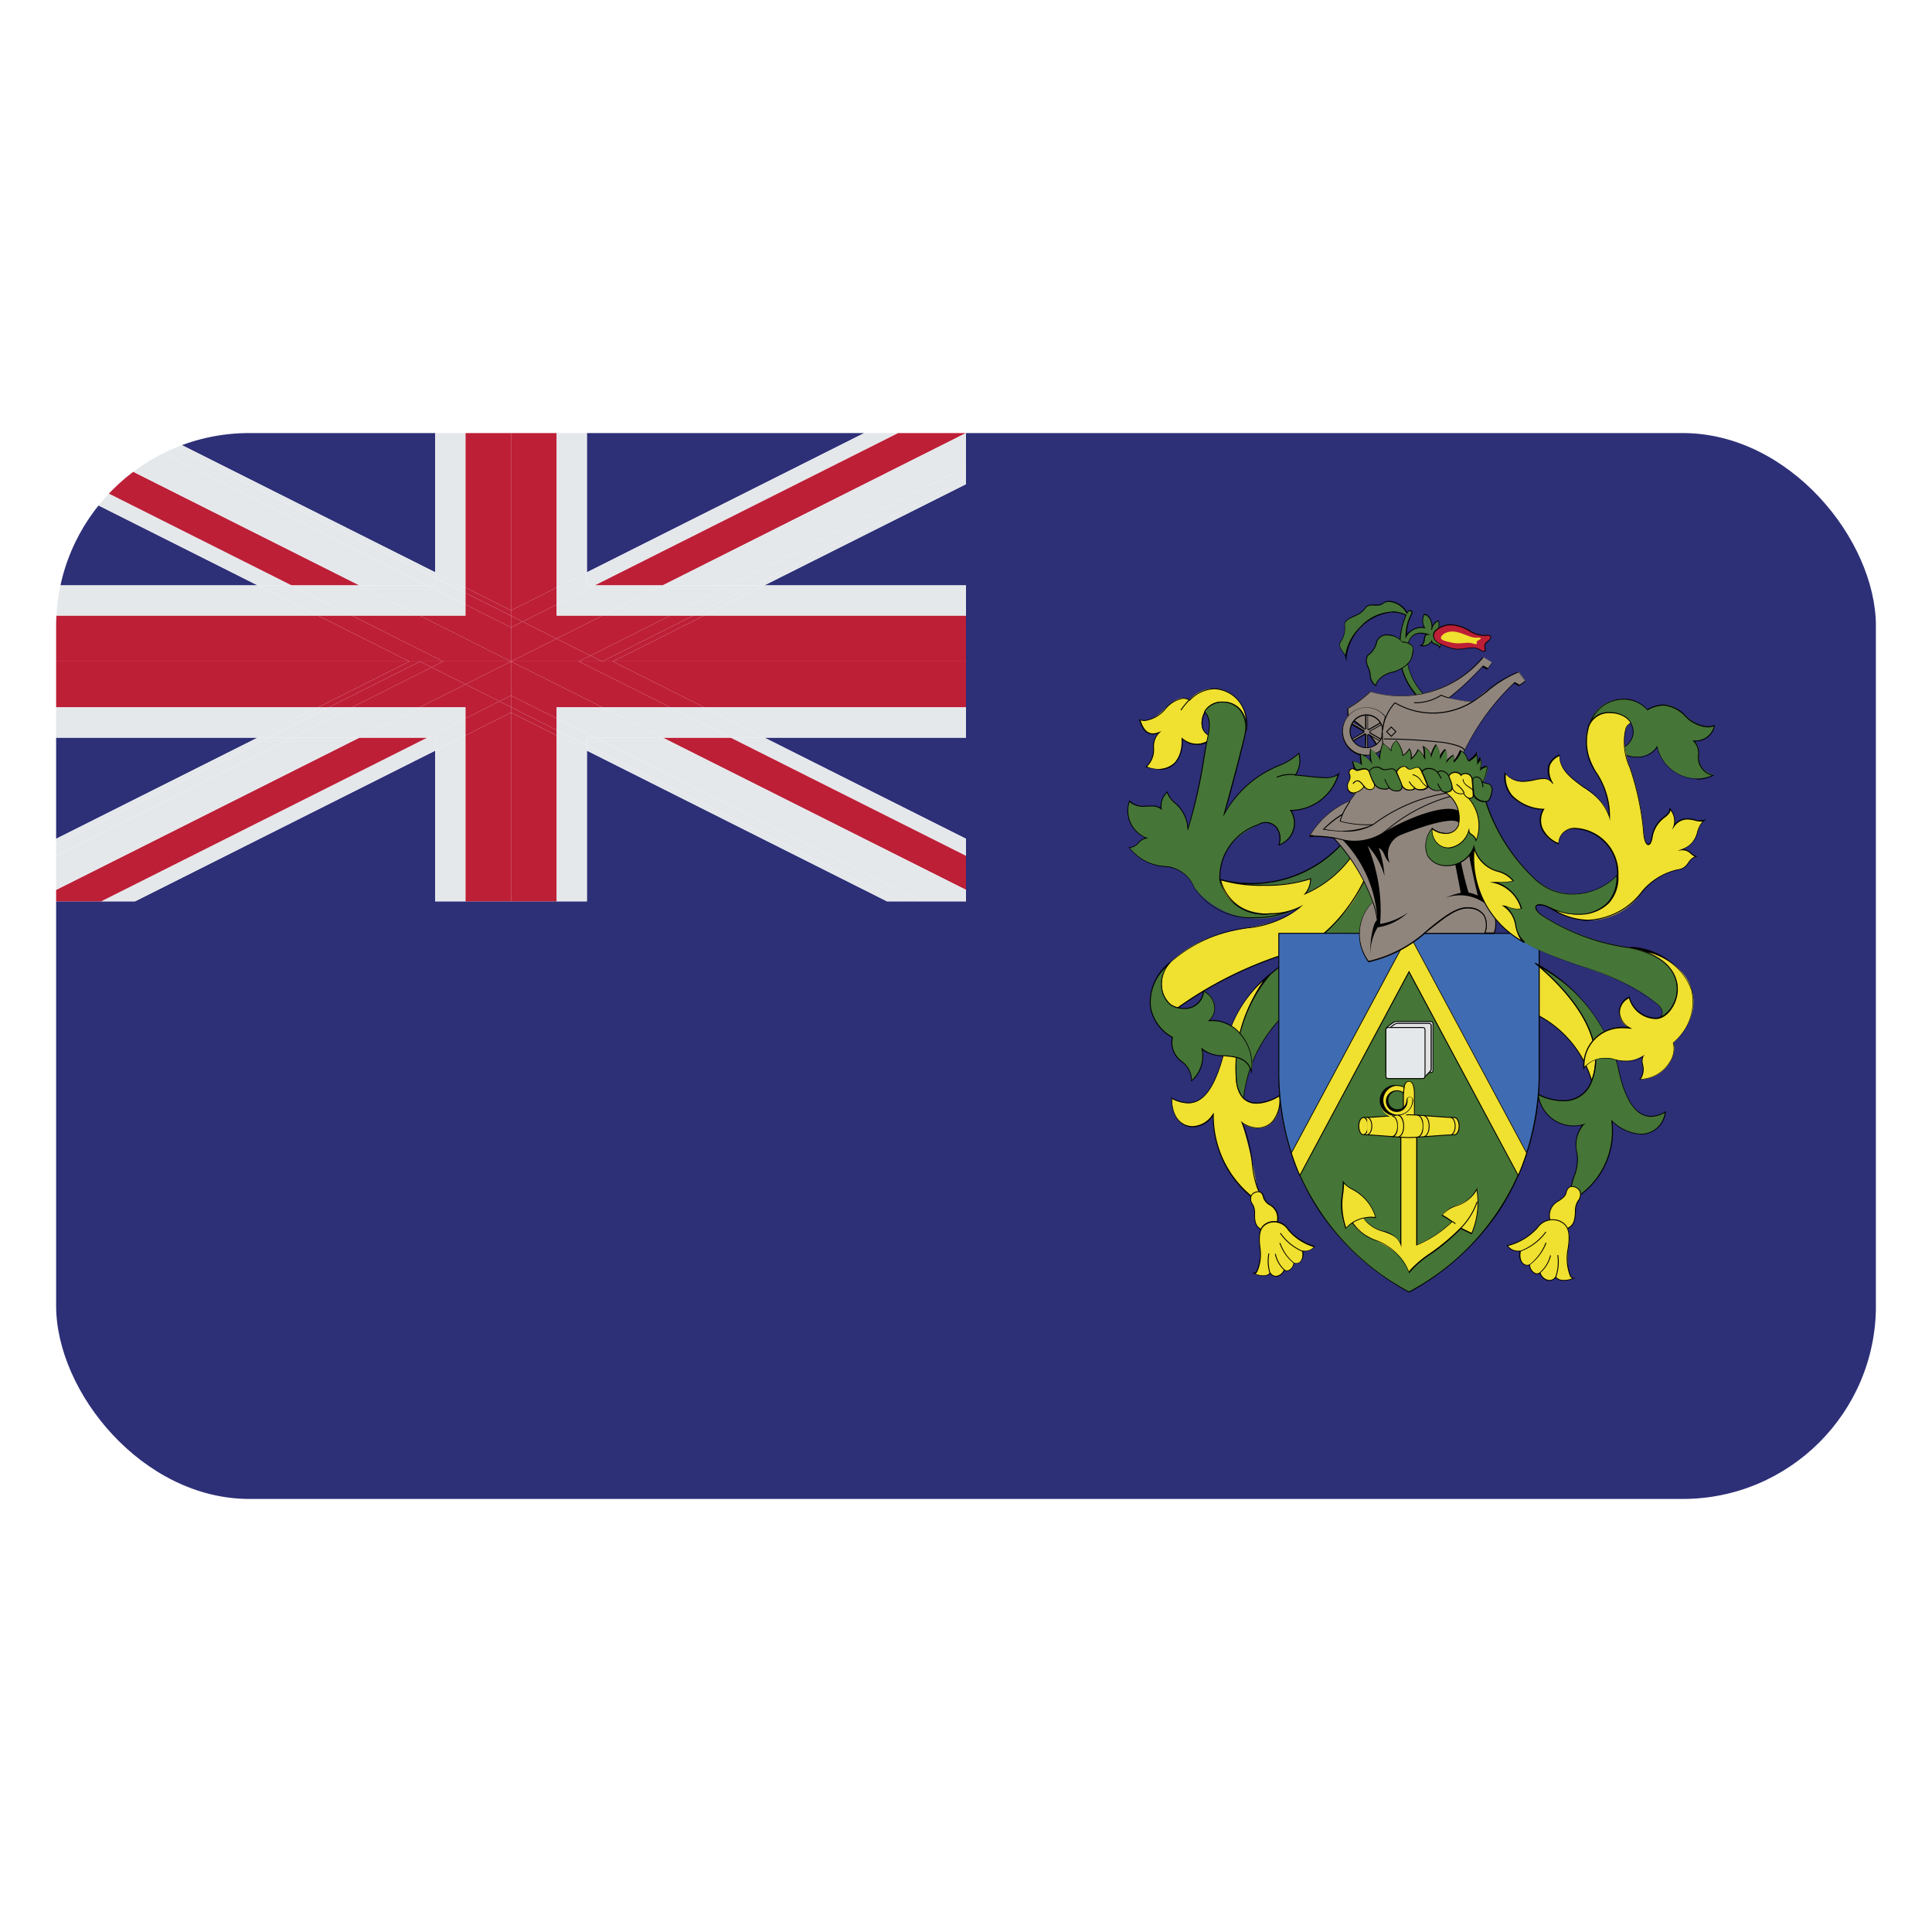 <svg id="Layer_1" data-name="Layer 1" xmlns="http://www.w3.org/2000/svg" xmlns:xlink="http://www.w3.org/1999/xlink" viewBox="0 0 40 40"><defs><style>.cls-1{fill:none;}.cls-2{clip-path:url(#clip-path);}.cls-3{fill:#2d2f77;}.cls-4{fill:#e5e8eb;}.cls-5{fill:#bd1f37;}.cls-6{clip-path:url(#clip-path-2);}.cls-7{fill:#f0e02f;}.cls-8{fill:#457537;}.cls-9{fill:#406f3d;}.cls-10{fill:#3f6bb3;}.cls-11{fill:#e3e2e2;}.cls-12{fill:#90857d;}</style><clipPath id="clip-path"><rect class="cls-1" x="1.162" y="8.966" width="37.677" height="22.068" rx="4"/></clipPath><clipPath id="clip-path-2"><rect class="cls-1" x="1.162" y="8.966" width="37.677" height="22.068"/></clipPath></defs><g class="cls-2"><polygon class="cls-3" points="20 8.966 20 9.671 20 9.912 20 10.024 15.826 12.119 20 12.119 20 12.749 20 13.695 20 14.641 20 15.272 15.826 15.272 20 17.366 20 17.719 20 18.424 20 18.661 19.067 18.661 18.587 18.661 18.364 18.661 12.151 15.541 12.151 18.661 11.522 18.661 10.58 18.661 9.639 18.661 9.011 18.661 9.011 15.541 2.797 18.661 2.095 18.661 1.162 18.661 1.162 31.034 38.838 31.034 38.838 8.966 20 8.966"/><polygon class="cls-3" points="1.162 15.272 1.162 17.366 5.335 15.272 1.162 15.272"/><polygon class="cls-3" points="1.162 12.119 5.334 12.119 1.162 10.024 1.162 12.119"/><polygon class="cls-3" points="9.011 8.966 3.268 8.966 9.011 11.849 9.011 8.966"/><polygon class="cls-3" points="12.151 8.966 12.151 11.849 17.894 8.966 12.151 8.966"/><polygon class="cls-4" points="5.335 15.272 1.162 17.366 1.162 17.478 5.557 15.272 5.335 15.272"/><polygon class="cls-4" points="15.125 15.272 20 17.719 20 17.366 15.826 15.272 15.125 15.272"/><polygon class="cls-4" points="1.162 10.024 5.334 12.119 6.037 12.119 1.162 9.671 1.162 10.024"/><polygon class="cls-4" points="9.011 15.272 8.846 15.272 2.095 18.661 2.796 18.661 9.011 15.541 9.011 15.272"/><polygon class="cls-4" points="9.011 11.849 3.268 8.966 3.046 8.966 9.011 11.961 9.011 11.849"/><polygon class="cls-4" points="15.604 12.119 15.826 12.119 20 10.024 20 9.912 15.604 12.119"/><polygon class="cls-4" points="12.151 15.429 12.151 15.541 18.364 18.661 18.587 18.661 12.151 15.429"/><polygon class="cls-4" points="12.151 12.119 12.316 12.119 18.596 8.966 17.894 8.966 12.151 11.849 12.151 12.119"/><polygon class="cls-5" points="7.441 15.272 1.162 18.424 1.162 18.661 2.095 18.661 8.846 15.272 7.441 15.272"/><polygon class="cls-5" points="13.721 15.272 20 18.424 20 17.719 15.125 15.272 13.721 15.272"/><polygon class="cls-5" points="1.162 9.671 6.037 12.119 7.441 12.119 1.162 8.966 1.162 9.671"/><polygon class="cls-5" points="13.721 12.119 20 8.966 18.596 8.966 12.316 12.119 13.721 12.119"/><polygon class="cls-4" points="12.316 15.272 12.151 15.272 12.151 15.429 18.587 18.661 19.067 18.661 12.316 15.272"/><polygon class="cls-4" points="8.846 12.119 9.011 12.119 9.011 11.961 3.046 8.966 2.565 8.966 8.846 12.119"/><polygon class="cls-4" points="15.604 12.119 20 9.912 20 9.671 15.125 12.119 15.604 12.119"/><polygon class="cls-4" points="5.557 15.272 1.162 17.478 1.162 17.719 6.037 15.272 5.557 15.272"/><polygon class="cls-4" points="1.162 8.966 1.162 8.966 7.441 12.119 8.846 12.119 2.565 8.966 1.162 8.966"/><polygon class="cls-4" points="20 9.671 20 8.966 13.721 12.119 15.125 12.119 20 9.671"/><polygon class="cls-4" points="6.037 15.272 1.162 17.719 1.162 18.424 7.441 15.272 6.037 15.272"/><polygon class="cls-4" points="19.067 18.661 20 18.661 20 18.424 13.721 15.272 12.316 15.272 19.067 18.661"/><polygon class="cls-4" points="14.571 12.749 20 12.749 20 12.119 15.826 12.119 14.571 12.749"/><polygon class="cls-4" points="9.639 12.165 9.639 8.966 9.011 8.966 9.011 11.849 9.639 12.165"/><polygon class="cls-4" points="9.639 15.226 9.011 15.541 9.011 18.661 9.639 18.661 9.639 15.226"/><polygon class="cls-4" points="11.522 15.226 11.522 18.661 12.151 18.661 12.151 15.541 11.522 15.226"/><polygon class="cls-4" points="1.162 12.119 1.162 12.749 6.591 12.749 5.334 12.119 1.162 12.119"/><polygon class="cls-4" points="1.162 14.641 1.162 15.272 5.335 15.272 6.591 14.641 1.162 14.641"/><polygon class="cls-4" points="11.522 12.165 12.151 11.849 12.151 8.966 11.522 8.966 11.522 12.165"/><polygon class="cls-4" points="15.826 15.272 20 15.272 20 14.641 14.571 14.641 15.826 15.272"/><polygon class="cls-4" points="9.639 12.165 9.011 11.849 9.011 11.961 9.639 12.277 9.639 12.165"/><polygon class="cls-4" points="12.316 12.119 12.151 12.119 12.151 11.849 11.522 12.165 11.522 12.517 12.316 12.119"/><polygon class="cls-4" points="15.125 15.272 15.826 15.272 14.571 14.641 13.869 14.641 15.125 15.272"/><polygon class="cls-4" points="14.571 12.749 15.826 12.119 15.604 12.119 14.348 12.749 14.571 12.749"/><polygon class="cls-4" points="6.037 12.119 5.334 12.119 6.591 12.749 7.293 12.749 6.037 12.119"/><polygon class="cls-4" points="6.591 14.641 5.334 15.272 5.557 15.272 6.813 14.641 6.591 14.641"/><polygon class="cls-4" points="8.846 15.272 9.011 15.272 9.011 15.541 9.639 15.226 9.639 14.873 8.846 15.272"/><polygon class="cls-4" points="11.522 15.226 12.151 15.541 12.151 15.429 11.522 15.114 11.522 15.226"/><polygon class="cls-4" points="12.465 14.641 13.721 15.272 15.125 15.272 13.869 14.641 12.465 14.641"/><polygon class="cls-4" points="8.697 12.749 7.441 12.119 6.037 12.119 7.293 12.749 8.697 12.749"/><polygon class="cls-4" points="9.639 14.641 8.697 14.641 7.441 15.272 8.846 15.272 9.639 14.873 9.639 14.641"/><polygon class="cls-4" points="11.522 12.749 12.465 12.749 13.721 12.119 12.316 12.119 11.522 12.517 11.522 12.749"/><polygon class="cls-4" points="9.639 12.277 9.011 11.961 9.011 12.119 8.846 12.119 9.639 12.517 9.639 12.277"/><polygon class="cls-4" points="6.813 14.641 5.557 15.272 6.037 15.272 7.293 14.641 6.813 14.641"/><polygon class="cls-4" points="12.316 15.272 11.522 14.873 11.522 15.114 12.151 15.429 12.151 15.272 12.316 15.272"/><polygon class="cls-4" points="13.869 12.749 14.348 12.749 15.604 12.119 15.125 12.119 13.869 12.749"/><polygon class="cls-4" points="11.522 14.641 11.522 14.873 12.316 15.272 13.721 15.272 12.465 14.641 11.522 14.641"/><polygon class="cls-4" points="9.639 12.749 9.639 12.517 8.846 12.119 7.441 12.119 8.697 12.749 9.639 12.749"/><polygon class="cls-4" points="8.697 14.641 7.293 14.641 6.037 15.272 7.441 15.272 8.697 14.641"/><polygon class="cls-4" points="13.869 12.749 15.125 12.119 13.721 12.119 12.465 12.749 13.869 12.749"/><polygon class="cls-5" points="11.522 12.165 11.522 8.966 10.58 8.966 10.58 12.638 11.522 12.165"/><polygon class="cls-5" points="1.162 13.695 1.162 14.641 6.591 14.641 8.475 13.695 1.162 13.695"/><polygon class="cls-5" points="14.571 14.641 20 14.641 20 13.695 12.687 13.695 14.571 14.641"/><polygon class="cls-5" points="1.162 12.749 1.162 13.695 8.475 13.695 6.591 12.749 1.162 12.749"/><polygon class="cls-5" points="10.58 14.752 9.639 15.226 9.639 18.661 10.58 18.661 10.58 14.752"/><polygon class="cls-5" points="10.58 12.638 10.58 8.966 9.639 8.966 9.639 12.165 10.58 12.638"/><polygon class="cls-5" points="10.58 18.661 11.522 18.661 11.522 15.226 10.58 14.752 10.58 18.661"/><polygon class="cls-5" points="12.687 13.695 20 13.695 20 12.749 14.571 12.749 12.687 13.695"/><polygon class="cls-5" points="10.58 14.641 10.58 14.752 11.522 15.226 11.522 15.114 10.58 14.641"/><polygon class="cls-5" points="10.58 14.752 10.58 14.641 10.341 14.52 9.639 14.873 9.639 15.226 10.58 14.752"/><polygon class="cls-5" points="9.176 13.695 7.293 12.749 6.591 12.749 8.475 13.695 8.697 13.695 9.176 13.695"/><polygon class="cls-5" points="10.58 12.749 10.58 12.638 9.639 12.165 9.639 12.277 10.58 12.749"/><polygon class="cls-5" points="11.985 13.695 13.869 14.641 14.571 14.641 12.687 13.695 12.465 13.695 11.985 13.695"/><polygon class="cls-5" points="8.697 13.695 8.475 13.695 6.591 14.641 6.814 14.641 8.697 13.695"/><polygon class="cls-5" points="10.58 12.749 10.821 12.87 11.522 12.517 11.522 12.165 10.58 12.638 10.58 12.749"/><polygon class="cls-5" points="12.465 13.695 12.687 13.695 14.571 12.749 14.348 12.749 12.465 13.695"/><polygon class="cls-5" points="12.465 14.641 13.869 14.641 11.985 13.695 10.58 13.695 12.465 14.641"/><polygon class="cls-5" points="12.465 12.749 11.522 12.749 11.522 12.517 10.821 12.87 11.522 13.223 12.465 12.749"/><polygon class="cls-5" points="8.697 14.641 9.639 14.641 9.639 14.873 10.341 14.52 9.639 14.168 8.697 14.641"/><polygon class="cls-5" points="8.697 12.749 7.293 12.749 9.176 13.695 10.58 13.695 8.697 12.749"/><polygon class="cls-5" points="10.58 14.401 10.341 14.52 10.58 14.641 10.58 14.401"/><polygon class="cls-5" points="10.58 14.641 11.522 15.114 11.522 14.873 10.58 14.401 10.58 14.641"/><polygon class="cls-5" points="9.176 13.695 8.697 13.695 8.937 13.816 9.176 13.695"/><polygon class="cls-5" points="10.58 12.99 10.58 12.749 9.639 12.277 9.639 12.517 10.58 12.99"/><polygon class="cls-5" points="10.821 12.87 10.58 12.749 10.58 12.99 10.821 12.87"/><polygon class="cls-5" points="8.697 13.695 6.814 14.641 7.293 14.641 8.937 13.816 8.697 13.695"/><polygon class="cls-5" points="11.985 13.695 12.465 13.695 12.225 13.574 11.985 13.695"/><polygon class="cls-5" points="12.465 13.695 14.348 12.749 13.869 12.749 12.225 13.574 12.465 13.695"/><polygon class="cls-5" points="12.225 13.574 13.869 12.749 12.465 12.749 11.522 13.223 12.225 13.574"/><polygon class="cls-5" points="10.58 14.401 10.58 13.695 9.639 14.168 10.341 14.52 10.58 14.401"/><polygon class="cls-5" points="8.937 13.816 7.293 14.641 8.697 14.641 9.639 14.168 8.937 13.816"/><polygon class="cls-5" points="12.465 14.641 10.58 13.695 10.58 14.401 11.522 14.873 11.522 14.641 12.465 14.641"/><polygon class="cls-5" points="9.639 14.168 10.58 13.695 9.176 13.695 8.937 13.816 9.639 14.168"/><polygon class="cls-5" points="11.522 13.223 10.58 13.695 11.985 13.695 12.225 13.574 11.522 13.223"/><polygon class="cls-5" points="10.58 13.695 11.522 13.223 10.821 12.87 10.58 12.99 10.58 13.695"/><polygon class="cls-5" points="10.58 12.99 10.58 12.99 9.639 12.517 9.639 12.749 8.697 12.749 10.58 13.695 10.58 12.99"/><g class="cls-6"><path class="cls-7" d="M26.3,20.172a2.643,2.643,0,0,0-.878,1.293c-.265,1.269-.617,1.551-1.16,1.279,0,.682.595.734.856.336a2.154,2.154,0,0,0,.752,1.667c.22.2.261.063.157-.157a10.553,10.553,0,0,0-.313-1.343c.334.242.825.105.784-.556-.429.253-.854.243-.9-.356a3.046,3.046,0,0,1,.7-2.163"/><path d="M26.035,24.853a.31.31,0,0,1-.17-.1,2.157,2.157,0,0,1-.754-1.644.524.524,0,0,1-.415.23c-.2,0-.442-.157-.442-.6v-.015l.014.007a.753.753,0,0,0,.335.094h0c.363,0,.614-.422.81-1.367a2.673,2.673,0,0,1,.882-1.3l.012.014a3.049,3.049,0,0,0-.7,2.155c.024.33.168.5.414.5a.957.957,0,0,0,.469-.155l.014-.007v.015a.71.71,0,0,1-.148.542.43.43,0,0,1-.318.135.566.566,0,0,1-.3-.093,3.213,3.213,0,0,1,.2.848,2.063,2.063,0,0,0,.1.463c.053.111.069.2.043.243a.05.05,0,0,1-.045.024m-.906-1.805v.032a2.139,2.139,0,0,0,.749,1.66c.085.078.133.1.157.1a.034.034,0,0,0,.029-.015c.022-.036.006-.122-.044-.226a2.053,2.053,0,0,1-.1-.468,3.086,3.086,0,0,0-.215-.874l-.018-.035.031.023a.555.555,0,0,0,.321.11.408.408,0,0,0,.3-.13.686.686,0,0,0,.144-.513.974.974,0,0,1-.466.15c-.18,0-.4-.091-.433-.521a3.279,3.279,0,0,1,.562-2.015,2.458,2.458,0,0,0-.721,1.146c-.2.955-.455,1.382-.829,1.382h0a.761.761,0,0,1-.33-.09c0,.415.23.562.423.562a.509.509,0,0,0,.416-.247Z"/><path class="cls-7" d="M25.793,15.123a.766.766,0,0,0-.208-.674.647.647,0,0,0-.96.043c-.386-.21-.592.534-1.03.409.073.24.188.345.407.262-.23.209,0,.461-.271.713.491.157.751-.116.731-.587a.447.447,0,0,0,.637-.032c-.262-.084-.263-.312-.157-.524a.477.477,0,0,1,.851.39"/><path d="M23.989,15.93a.9.9,0,0,1-.261-.045l-.015-.006.011-.01a.47.47,0,0,0,.149-.381.433.433,0,0,1,.095-.3c-.189.057-.306-.03-.382-.281l0-.017.017.006a.354.354,0,0,0,.1.014h0a.673.673,0,0,0,.422-.241.608.608,0,0,1,.372-.219.3.3,0,0,1,.136.034.746.746,0,0,1,.507-.234.7.7,0,0,1,.46.2.778.778,0,0,1,.211.682l-.018,0a.577.577,0,0,0-.13-.439.455.455,0,0,0-.337-.139.4.4,0,0,0-.367.193.435.435,0,0,0-.044.351.294.294,0,0,0,.2.16l.013,0-.009.011a.428.428,0,0,1-.334.153h0a.475.475,0,0,1-.3-.107.672.672,0,0,1-.149.489.441.441,0,0,1-.334.132m-.241-.059a.523.523,0,0,0,.561-.087.654.654,0,0,0,.143-.5v-.022l.015.015a.462.462,0,0,0,.3.115.411.411,0,0,0,.31-.136.306.306,0,0,1-.193-.166.457.457,0,0,1,.045-.367.421.421,0,0,1,.383-.2.472.472,0,0,1,.35.146.491.491,0,0,1,.119.231.683.683,0,0,0-.655-.637.722.722,0,0,0-.5.234l-.005,0-.007,0a.267.267,0,0,0-.132-.037.594.594,0,0,0-.359.215.691.691,0,0,1-.435.246h0a.376.376,0,0,1-.086-.011c.06.185.14.268.259.268A.387.387,0,0,0,24,15.154l.046-.018-.037.034a.4.4,0,0,0-.116.319.486.486,0,0,1-.144.382"/><path class="cls-8" d="M26.927,18.77c-.554.294-1.567.168-1.661-.556s.605-1.048.794-1.143c.293-.147.522.115.428.42a.478.478,0,0,0,.24-.714,1.041,1.041,0,0,0,.992-.755c-.15.144-.56.047-.9.025a.545.545,0,0,0,.072-.454c-.355.366-.867.2-1.546,1.258.105-.368.3-1.1.418-1.584a1.4,1.4,0,0,0,.026-.144.477.477,0,0,0-.85-.39c.172.194.082.421.02.765a11.762,11.762,0,0,1-.366,1.668c-.041-.493-.365-.524-.428-.766a.385.385,0,0,0-.125.346c-.115-.126-.512.031-.658-.157a.607.607,0,0,0,.355.765c-.151.011-.187.194-.355.194a1,1,0,0,0,.721.388.694.694,0,0,1,.627.446,1.673,1.673,0,0,0,2.193.388"/><path d="M25.994,19.007h0a1.421,1.421,0,0,1-1.269-.621.687.687,0,0,0-.619-.44,1.014,1.014,0,0,1-.727-.391l-.013-.016h.02a.255.255,0,0,0,.184-.1.307.307,0,0,1,.142-.093.606.606,0,0,1-.334-.764l.007-.014.009.012a.4.4,0,0,0,.333.1h.078a.414.414,0,0,1,.226.04.39.39,0,0,1,.133-.33l.011-.007,0,.012a.487.487,0,0,0,.156.221.757.757,0,0,1,.269.509,11.289,11.289,0,0,0,.325-1.487l.026-.143c.011-.059.022-.115.033-.167.051-.252.088-.434-.051-.591l0-.005,0-.006a.418.418,0,0,1,.383-.2.466.466,0,0,1,.349.146.586.586,0,0,1,.135.452,1.074,1.074,0,0,1-.026.146c-.11.465-.294,1.146-.4,1.525a2.238,2.238,0,0,1,1.094-.949,1.26,1.26,0,0,0,.42-.259l.011-.012,0,.016a.569.569,0,0,1-.062.449c.077.006.156.014.234.023a3.27,3.27,0,0,0,.354.028.4.4,0,0,0,.284-.075l.028-.026-.013.037a1.055,1.055,0,0,1-.983.762.487.487,0,0,1-.255.712l-.017.006,0-.018a.391.391,0,0,0-.042-.341.285.285,0,0,0-.373-.068l-.018.009a1.146,1.146,0,0,0-.771,1.125.916.916,0,0,0,1.009.694,1.429,1.429,0,0,0,.579-.117l.059-.028.009.016-.06.03a2.049,2.049,0,0,1-.877.2m-2.588-1.451a.982.982,0,0,0,.7.371.705.705,0,0,1,.635.451,1.4,1.4,0,0,0,1.252.61,1.976,1.976,0,0,0,.605-.094,1.558,1.558,0,0,1-.315.032.935.935,0,0,1-1.027-.711,1.164,1.164,0,0,1,.781-1.144l.017-.008a.3.3,0,0,1,.4.073.4.4,0,0,1,.05.34.469.469,0,0,0,.219-.693l-.012-.016.02,0a1.024,1.024,0,0,0,.971-.718.485.485,0,0,1-.27.058c-.108,0-.234-.015-.356-.028-.084-.01-.17-.019-.251-.025H26.8l.012-.014a.535.535,0,0,0,.074-.43,1.308,1.308,0,0,1-.413.251,2.259,2.259,0,0,0-1.12.994l-.034.053.018-.06c.1-.364.3-1.1.417-1.584a1.289,1.289,0,0,0,.026-.143.58.58,0,0,0-.13-.439.453.453,0,0,0-.336-.139.4.4,0,0,0-.364.187c.141.163.1.348.05.6-.01.053-.022.108-.031.167l-.026.144a10.254,10.254,0,0,1-.341,1.525l-.015.034,0-.037a.749.749,0,0,0-.267-.535.514.514,0,0,1-.158-.216.382.382,0,0,0-.111.33l.006.031-.021-.023a.327.327,0,0,0-.233-.053h-.078a.439.439,0,0,1-.339-.094.6.6,0,0,0,.358.74l.029.015-.033,0a.253.253,0,0,0-.16.092.282.282,0,0,1-.176.1"/><path class="cls-7" d="M28.305,18.13a2.794,2.794,0,0,1-1.556,1.584,8.005,8.005,0,0,0-2.359,1.15.4.4,0,0,1-.147-.06.6.6,0,0,1-.011-.88c.982-.923,2.037-.525,2.7-1.154-.554.294-1.567.168-1.661-.556a2.544,2.544,0,0,0,2.528-.755,4.509,4.509,0,0,1,.511.671"/><path d="M24.393,20.875l0,0a.426.426,0,0,1-.151-.061.541.541,0,0,1-.194-.372.659.659,0,0,1,.182-.523,2.924,2.924,0,0,1,1.606-.716,2.152,2.152,0,0,0,1.04-.394,1.444,1.444,0,0,1-.587.119.935.935,0,0,1-1.027-.711l0-.014.013,0a2.543,2.543,0,0,0,2.519-.752l.007-.008.006.008a4.346,4.346,0,0,1,.514.674v.006a2.786,2.786,0,0,1-1.563,1.59A7.984,7.984,0,0,0,24.4,20.871Zm2.589-2.145-.049.047a2.054,2.054,0,0,1-1.1.442,2.92,2.92,0,0,0-1.6.711.638.638,0,0,0-.177.508.525.525,0,0,0,.187.359.447.447,0,0,0,.139.058A8.055,8.055,0,0,1,26.746,19.7,2.758,2.758,0,0,0,28.3,18.13a4.437,4.437,0,0,0-.5-.657,2.563,2.563,0,0,1-2.517.753.921.921,0,0,0,1.007.681,1.386,1.386,0,0,0,.638-.145Z"/><path class="cls-8" d="M26.3,20.172a2.949,2.949,0,0,0-.7,2.163.629.629,0,0,0,.152.41,2.8,2.8,0,0,1,1.018-1.889A4.985,4.985,0,0,0,28.639,18.6a.792.792,0,0,0-.365-.43c-.341.941-1.257,1.391-1.973,2"/><path d="M25.76,22.765l-.014-.014a.632.632,0,0,1-.155-.415,2.934,2.934,0,0,1,.7-2.17c.181-.154.376-.3.565-.44a3.582,3.582,0,0,0,1.405-1.557l0-.011.01.006a.8.8,0,0,1,.369.435v.006a5.007,5.007,0,0,1-1.873,2.259,2.8,2.8,0,0,0-1.013,1.882Zm2.519-4.579a3.624,3.624,0,0,1-1.407,1.555c-.189.14-.385.286-.565.438a2.949,2.949,0,0,0-.7,2.155.631.631,0,0,0,.135.389,2.818,2.818,0,0,1,1.02-1.874A5,5,0,0,0,28.63,18.6a.784.784,0,0,0-.351-.416"/><path class="cls-9" d="M27.987,17.726a2.333,2.333,0,0,1-.966.782.517.517,0,0,0,.115-.315,3.538,3.538,0,0,1-1.87.021,2.544,2.544,0,0,0,2.528-.755,1.072,1.072,0,0,1,.193.267"/><path d="M26.989,18.53l.024-.028a.48.48,0,0,0,.112-.295,2.971,2.971,0,0,1-.96.132,2.914,2.914,0,0,1-.9-.116l0-.018a2.543,2.543,0,0,0,2.519-.752l.007-.008.006.008a1.082,1.082,0,0,1,.2.27l0,.005,0,0a2.336,2.336,0,0,1-.971.786Zm.156-.351v.014a.534.534,0,0,1-.094.293,2.31,2.31,0,0,0,.926-.761,1.05,1.05,0,0,0-.183-.252,2.525,2.525,0,0,1-1.885.831c-.062,0-.122,0-.178-.006a4.275,4.275,0,0,0,.435.022,2.894,2.894,0,0,0,.967-.136Z"/><path class="cls-8" d="M24.232,19.924c-.8.749-.271,1.405.042,1.551-.083.524.408.461.4.9a.676.676,0,0,0,.219-.661c.251.273.888-.031,1.023.473a.892.892,0,0,0-.877-1.06.371.371,0,0,0-.115-.608.431.431,0,0,1-.678.283.6.6,0,0,1-.011-.88"/><path d="M24.661,22.394v-.017a.467.467,0,0,0-.2-.39.5.5,0,0,1-.2-.506.893.893,0,0,1-.451-.626,1.05,1.05,0,0,1,.414-.938l.013.013a.636.636,0,0,0-.178.508.521.521,0,0,0,.187.359.469.469,0,0,0,.26.072.377.377,0,0,0,.4-.348v-.013l.012.005a.4.4,0,0,1,.23.295.348.348,0,0,1-.094.31.769.769,0,0,1,.635.286,1,1,0,0,1,.227.786l-.007.044L25.9,22.19c-.077-.286-.325-.3-.563-.324a.724.724,0,0,1-.439-.124.666.666,0,0,1-.227.643Zm-.522-2.364a.988.988,0,0,0-.309.821.875.875,0,0,0,.447.616l.007,0v.007a.478.478,0,0,0,.192.5.492.492,0,0,1,.2.386.676.676,0,0,0,.2-.642l0-.029.02.021a.649.649,0,0,0,.445.138c.234.018.475.037.567.3a.974.974,0,0,0-.227-.728.747.747,0,0,0-.645-.278l-.028,0,.021-.018a.332.332,0,0,0,.106-.311.381.381,0,0,0-.207-.277.394.394,0,0,1-.421.352.491.491,0,0,1-.271-.075.541.541,0,0,1-.194-.372.632.632,0,0,1,.1-.41"/><path class="cls-7" d="M25.961,24.694a.158.158,0,0,0-.027.237c.11.146-.077.479.277.55.1.021.185-.043.225-.162.109-.331-.241-.368-.272-.525s-.131-.141-.2-.1"/><path d="M26.249,25.5h0a.2.2,0,0,1-.04-.005c-.236-.047-.239-.209-.242-.353a.357.357,0,0,0-.04-.2.205.205,0,0,1-.039-.156.141.141,0,0,1,.067-.094.209.209,0,0,1,.1-.029c.043,0,.1.023.122.135.011.053.063.094.119.138a.316.316,0,0,1,.153.391.216.216,0,0,1-.2.174m-.2-.819a.183.183,0,0,0-.086.026.121.121,0,0,0-.059.081.183.183,0,0,0,.036.142.374.374,0,0,1,.044.212c0,.143.006.29.227.335.1.019.174-.038.214-.157a.3.3,0,0,0-.147-.371.288.288,0,0,1-.125-.147c-.016-.081-.051-.121-.1-.121"/><path class="cls-7" d="M26.258,25.314c-.117.054-.219.13-.173.508.02.156.011.534-.124.54.083.042.261.087.333-.011.071.118.23.084.293-.062.083.067.2-.047.2-.148.074.047.22-.02.183-.246a.245.245,0,0,0,.245-.089,1.113,1.113,0,0,1-.537-.346.347.347,0,0,0-.418-.146"/><path d="M26.413,26.432a.145.145,0,0,1-.12-.065c-.078.086-.246.049-.337,0l-.032-.017h.036a.068.068,0,0,0,.051-.029.9.9,0,0,0,.066-.5c-.048-.381.056-.462.177-.518a.358.358,0,0,1,.43.151,1.121,1.121,0,0,0,.531.341l.014,0-.008.012a.26.26,0,0,1-.241.1.224.224,0,0,1-.076.235.113.113,0,0,1-.11.012.2.2,0,0,1-.1.151.1.1,0,0,1-.1,0,.213.213,0,0,1-.168.129h-.01m-.115-.093.005.008a.128.128,0,0,0,.12.066.193.193,0,0,0,.153-.122.636.636,0,0,1-.184-.332l.019,0a.618.618,0,0,0,.176.319l.006.006a.084.084,0,0,0,.09.008.181.181,0,0,0,.093-.142.943.943,0,0,1-.29-.418l.019,0a.938.938,0,0,0,.271.4h0l.015.01a.1.1,0,0,0,.1-.006c.027-.018.089-.076.066-.225a1.067,1.067,0,0,1-.46-.378l.016-.009a1.059,1.059,0,0,0,.441.367v0l.014,0a.237.237,0,0,0,.226-.074,1.13,1.13,0,0,1-.529-.347.339.339,0,0,0-.406-.144h0c-.119.056-.213.131-.167.5a.9.9,0,0,1-.07.516.084.084,0,0,1-.036.027c.082.035.229.064.295-.013a.835.835,0,0,1-.022-.408l.018,0a.874.874,0,0,0,.018.392M26.44,16.1l-.009-.016a.7.7,0,0,1,.393-.05v.018a.708.708,0,0,0-.383.048m-1.984-1.391-.015-.011a1.414,1.414,0,0,1,.178-.216l.013.013a1.436,1.436,0,0,0-.176.214"/><path class="cls-7" d="M31.783,19.933c1.284,1.081,1.368,1.941,1.169,2.444a2.233,2.233,0,0,0-1.19-1.395Z"/><path d="M32.95,22.409l-.007-.03a2.213,2.213,0,0,0-1.184-1.388l-.007,0v-.007l.022-1.068.015.012c1.4,1.176,1.335,2.042,1.172,2.454Zm-1.179-1.433a2.248,2.248,0,0,1,1.184,1.37c.151-.417.179-1.257-1.164-2.392Z"/><path class="cls-8" d="M29.485,19.326h2.382v2.831a5.037,5.037,0,0,1-2.695,4.593,5.037,5.037,0,0,1-2.695-4.593V19.326h1.671a.922.922,0,0,0,.188.587,2.472,2.472,0,0,0,1.149-.587"/><path d="M29.172,26.76l0,0a5.3,5.3,0,0,1-1.86-1.678,5.155,5.155,0,0,1-.84-2.923V19.316h1.689v.01a.912.912,0,0,0,.183.577,2.522,2.522,0,0,0,1.139-.584l0,0h2.393v2.841a5.154,5.154,0,0,1-.839,2.923,5.3,5.3,0,0,1-1.86,1.678Zm-2.686-7.425v2.822a5.062,5.062,0,0,0,2.686,4.582,5.061,5.061,0,0,0,2.685-4.582V19.335H29.489a2.535,2.535,0,0,1-1.152.587h0l0,0a.914.914,0,0,1-.189-.583Z"/><path class="cls-10" d="M31.867,19.326v2.831a5.483,5.483,0,0,1-.329,1.924l-2.366-4.357-2.366,4.357a5.483,5.483,0,0,1-.329-1.924V19.326Z"/><path d="M31.538,24.1l-2.366-4.36L26.805,24.1l-.007-.02a5.493,5.493,0,0,1-.33-1.926V19.316h5.407v2.841a5.474,5.474,0,0,1-.33,1.926Zm-5.052-4.768v2.822a5.5,5.5,0,0,0,.322,1.9L29.172,19.7l.008.015,2.356,4.339a5.5,5.5,0,0,0,.321-1.9V19.335Z"/><path class="cls-7" d="M31.609,23.871a4.7,4.7,0,0,1-.176.465l-2.261-4.219-2.261,4.219a4.7,4.7,0,0,1-.176-.465l2.437-4.537Z"/><path d="M31.433,24.358l-.008-.017-2.253-4.2L26.91,24.358l-.008-.017a4.939,4.939,0,0,1-.176-.466l0,0,0,0,2.445-4.553,2.447,4.556v0c-.045.137-.12.342-.177.466Zm-4.688-.486c.042.131.112.321.167.444l2.26-4.218,2.26,4.218c.055-.123.124-.313.167-.444l-2.427-4.519Z"/><path class="cls-7" d="M30.247,25.423c.063.032.178.089.231.111a1.7,1.7,0,0,0,.1-.923c-.136.345-.6.336-.721.545a1.494,1.494,0,0,1,.211.134,2.425,2.425,0,0,1-.733.485v-2.25c0-.157-.052-.288-.052-.419v-.465c0-.1-.021-.257-.115-.257s-.115.152-.115.257v.465c0,.131-.052.283-.052.419v2.25c-.115-.336-.565-.221-.773-.557a.589.589,0,0,1,.251-.009c-.157-.535-.585-.578-.669-.735,0,.22-.094.735.052.955a.574.574,0,0,1,.142-.116c.178.387.976.389,1.164,1.028.15-.235.694-.508,1.075-.918"/><path d="M29.168,26.363l0-.019a1.142,1.142,0,0,0-.691-.659A.973.973,0,0,1,28,25.326a.6.6,0,0,0-.131.108l-.008.01-.007-.011a1.4,1.4,0,0,1-.065-.752c.006-.083.012-.153.012-.207v-.037l.017.033a.464.464,0,0,0,.17.136.973.973,0,0,1,.5.6l0,.014-.015,0a.553.553,0,0,0-.235.007.714.714,0,0,0,.4.258.551.551,0,0,1,.354.244v-2.2a1.237,1.237,0,0,1,.026-.215,1.1,1.1,0,0,0,.026-.2v-.465c0-.08.012-.267.124-.267s.124.187.124.267v.465a.909.909,0,0,0,.025.189,1.261,1.261,0,0,1,.027.23v2.237a2.438,2.438,0,0,0,.709-.471,1.618,1.618,0,0,0-.2-.127l-.009,0,.005-.009a.6.6,0,0,1,.294-.2.7.7,0,0,0,.426-.349l.014-.033,0,.035a1.667,1.667,0,0,1-.105.928l0,.008-.008,0c-.05-.02-.156-.073-.22-.105l-.005,0a4.378,4.378,0,0,1-.628.527,1.933,1.933,0,0,0-.441.385ZM28.012,25.3l0,.01a.92.92,0,0,0,.464.36,1.175,1.175,0,0,1,.694.652,2.11,2.11,0,0,1,.435-.374,4.409,4.409,0,0,0,.63-.529l.005-.006.017.009c.06.03.159.08.21.1a1.634,1.634,0,0,0,.105-.875.741.741,0,0,1-.423.326.636.636,0,0,0-.28.18,1.718,1.718,0,0,1,.2.13l.009.007-.008.008a2.412,2.412,0,0,1-.736.486l-.013,0V23.525A1.249,1.249,0,0,0,29.3,23.3a1.087,1.087,0,0,1-.025-.192v-.465c0-.058-.008-.248-.105-.248s-.105.19-.105.248v.465a1.164,1.164,0,0,1-.027.207,1.315,1.315,0,0,0-.025.212v2.3L29,25.778c-.058-.169-.2-.222-.36-.278a.7.7,0,0,1-.412-.277l-.007-.011.012,0a.622.622,0,0,1,.241-.014.958.958,0,0,0-.488-.574.585.585,0,0,1-.159-.118c0,.05-.006.11-.012.178a1.46,1.46,0,0,0,.057.731A.591.591,0,0,1,28,25.305Z"/><path class="cls-7" d="M29.172,23.551c.178,0,.741-.058.945-.058.053,0,.1-.079.1-.177s-.043-.179-.1-.179c-.2,0-.767-.057-.945-.057s-.741.057-.945.057c-.053,0-.1.08-.1.179s.043.177.1.177c.2,0,.767.058.945.058"/><path d="M29.172,23.561c-.086,0-.26-.013-.444-.028s-.4-.03-.5-.03c-.059,0-.106-.082-.106-.187s.047-.188.106-.188c.105,0,.306-.015.5-.03s.358-.027.444-.027.26.013.444.027.4.03.5.03c.059,0,.105.083.105.188s-.046.187-.105.187c-.105,0-.306.015-.5.03s-.358.028-.444.028m0-.472c-.086,0-.259.014-.443.028s-.4.03-.5.03c-.048,0-.087.077-.087.169s.039.169.087.169c.105,0,.307.015.5.03s.357.027.443.027.259-.013.442-.027.4-.03.5-.03c.047,0,.086-.078.086-.169s-.039-.169-.086-.169c-.105,0-.307-.016-.5-.03s-.357-.028-.442-.028"/><path class="cls-7" d="M29.058,22.63a.224.224,0,0,0-.142-.049.2.2,0,1,0,.214.2.061.061,0,1,1,.122,0,.337.337,0,1,1-.336-.309.355.355,0,0,1,.154.035.947.947,0,0,0-.012.126"/><path d="M28.916,23.1a.319.319,0,1,1,0-.635.392.392,0,0,1,.159.035l.006,0,0,.016a.881.881,0,0,0-.011.115v.02l-.015-.013a.218.218,0,0,0-.136-.047.188.188,0,1,0,.2.188.07.07,0,1,1,.14,0,.332.332,0,0,1-.345.317m0-.616a.3.3,0,1,0,.327.3.052.052,0,1,0-.1,0,.224.224,0,1,1-.223-.206.246.246,0,0,1,.133.039.848.848,0,0,1,.011-.1v0a.371.371,0,0,0-.144-.03"/><path class="cls-7" d="M28.227,23.493c.053,0,.1-.079.1-.177s-.043-.179-.1-.179"/><path d="M28.227,23.5v-.018c.047,0,.087-.078.087-.169s-.04-.169-.087-.169v-.019c.059,0,.105.083.105.188s-.046.187-.105.187"/><path class="cls-7" d="M28.306,23.493c.053,0,.095-.079.095-.177s-.042-.179-.095-.179"/><path d="M28.306,23.5v-.018c.047,0,.087-.078.087-.169s-.04-.169-.087-.169v-.019c.058,0,.105.083.105.188s-.047.187-.105.187"/><path class="cls-7" d="M28.822,23.53c.063,0,.115-.1.115-.214s-.052-.215-.115-.215"/><path d="M28.822,23.54v-.019c.057,0,.106-.094.106-.205s-.049-.2-.106-.2v-.019c.07,0,.124.1.124.224s-.054.224-.124.224"/><path class="cls-7" d="M28.941,23.54c.067,0,.121-.1.121-.224s-.054-.225-.121-.225"/><path d="M28.941,23.549v-.018c.061,0,.112-.1.112-.215S29,23.1,28.941,23.1v-.019c.074,0,.13.1.13.234s-.056.233-.13.233"/><path class="cls-7" d="M29.342,23.542c.068,0,.122-.1.122-.226s-.054-.228-.122-.228"/><path d="M29.342,23.552v-.019c.063,0,.113-.1.113-.217s-.05-.218-.113-.218V23.08c.074,0,.132.1.132.236s-.058.236-.132.236"/><path class="cls-7" d="M29.468,23.535c.068,0,.122-.1.122-.219s-.054-.22-.122-.22"/><path d="M29.468,23.544v-.018c.062,0,.112-.095.112-.21s-.05-.211-.112-.211v-.018c.074,0,.13.1.13.229s-.056.228-.13.228"/><path class="cls-7" d="M30.029,23.5c.054,0,.1-.081.1-.181s-.044-.182-.1-.182"/><path d="M30.029,23.507v-.019c.049,0,.09-.079.09-.172s-.041-.172-.09-.172v-.019c.06,0,.108.083.108.191s-.048.191-.108.191"/><path class="cls-7" d="M28.008,25.313a.768.768,0,0,1,.224-.095"/><path d="M28.013,25.321,28,25.305a.745.745,0,0,1,.226-.095l0,.017a.761.761,0,0,0-.22.094"/><path class="cls-7" d="M30.133,25.334c-.02-.013-.04-.028-.061-.044"/><path d="M30.127,25.342l-.012-.009-.049-.035.011-.016.049.036.012.009Z"/><path class="cls-7" d="M30.247,25.423a1.473,1.473,0,0,0,.335-.539"/><path d="M30.254,25.429l-.014-.012a1.469,1.469,0,0,0,.333-.537l.018.006a1.48,1.48,0,0,1-.337.543"/><path class="cls-4" d="M28.693,21.327c0-.051.043-.073.092-.11s.082-.066.135-.066h.685c.051,0,.063.013.063.061v.936c0,.047-.012.06-.063.06h-.912v-.89"/><path d="M29.605,22.217h-.92v-.9c0-.042.036-.066.073-.093l.02-.015.013-.009a.189.189,0,0,1,.129-.059h.685c.055,0,.072.016.072.07v.936c0,.053-.017.069-.072.069m-.9-.019h.9c.047,0,.054-.009.054-.05v-.936c0-.041-.007-.051-.054-.051H28.92c-.047,0-.069.017-.119.054l-.011.01-.021.015c-.038.028-.066.048-.066.087Z"/><path class="cls-11" d="M29.436,22.289c.09,0,.074,0,.137-.065s.06-.06.06-.122v-.855c0-.044-.012-.057-.059-.057H28.94c-.049,0-.071.02-.125.062s-.084.055-.084.1v.934Z"/><path d="M29.436,22.3h-.714v-.944c0-.046.032-.07.069-.1l.017-.014.012-.008a.176.176,0,0,1,.12-.055h.634c.052,0,.068.015.068.066v.87c0,.05,0,.053-.063.113l-.026.027c-.037.04-.041.042-.117.042m-.7-.019h.7c.07,0,.07,0,.1-.035a.329.329,0,0,1,.027-.028c.057-.058.057-.058.056-.1v-.87c0-.038-.005-.047-.049-.047H28.94c-.043,0-.063.016-.109.051l-.011.009-.019.013c-.035.027-.061.045-.061.082Z"/><path class="cls-4" d="M28.756,21.274h.687a.06.06,0,0,1,.06.06v.935a.06.06,0,0,1-.06.06h-.687a.063.063,0,0,1-.063-.063v-.931A.063.063,0,0,1,28.756,21.274Z"/><path d="M29.441,22.34h-.686c-.054,0-.07-.017-.07-.071v-.935c0-.054.016-.07.07-.07h.686c.055,0,.072.016.072.07v.935c0,.054-.017.071-.072.071m-.686-1.057c-.044,0-.052.008-.052.051v.935c0,.044.008.052.052.052h.686c.047,0,.053-.011.053-.052v-.935c0-.041-.006-.051-.053-.051Z"/><path class="cls-12" d="M30.832,18.777a.531.531,0,0,1,.105.548h-.2c.083-.252.031-.492-.324-.524-.532-.047-1.149.986-2.079,1.112a.948.948,0,0,1,.088-1.238,3.827,3.827,0,0,0-.815-1.328,2.486,2.486,0,0,0-.5-.035,1.741,1.741,0,0,1,.836-.728c.051-.075.106-.146.157-.211.031-.4,1.943-.215,2.349.038a9.464,9.464,0,0,0,.376,2.366"/><path d="M28.332,19.923l0,0a.955.955,0,0,1,.084-1.247,3.814,3.814,0,0,0-.808-1.316,2.432,2.432,0,0,0-.49-.034H27.1l.007-.014a1.741,1.741,0,0,1,.838-.733c.043-.062.092-.128.153-.206.021-.209.5-.24.791-.24a4.042,4.042,0,0,1,1.573.273l0,0v.006a9.585,9.585,0,0,0,.375,2.362.54.54,0,0,1,.106.555l0,.006h-.218l0-.013a.434.434,0,0,0-.013-.364.38.38,0,0,0-.3-.146c-.245-.022-.508.189-.816.435a2.691,2.691,0,0,1-1.26.676ZM27.19,17.3a2.9,2.9,0,0,1,.421.036l0,0a3.822,3.822,0,0,1,.816,1.332l0,.006,0,0a.935.935,0,0,0-.09,1.221,2.682,2.682,0,0,0,1.246-.671c.311-.249.579-.462.83-.44a.393.393,0,0,1,.316.155.425.425,0,0,1,.019.368h.18a.525.525,0,0,0-.106-.532,9.583,9.583,0,0,1-.378-2.367,4.076,4.076,0,0,0-1.559-.267c-.479,0-.761.082-.772.225l0,.005c-.063.08-.112.146-.156.21l0,0a1.744,1.744,0,0,0-.825.709h.061"/><path d="M28.516,19.052a2.559,2.559,0,0,0-.722-1.666,1.09,1.09,0,0,0,.835-.137c.345-.23,1.243-.634,1.572-.461a.518.518,0,0,1,.02.273c-.078-.21-.945.115-1.19.215a.429.429,0,0,0-.256.587c-.136-.116-.089-.226-.229-.309a2.219,2.219,0,0,1,.119.582,1.5,1.5,0,0,0-.349-.625,3.469,3.469,0,0,1,.258,1.618,1.348,1.348,0,0,0,.577-.238,1.161,1.161,0,0,1-.629.309,1.05,1.05,0,0,0-.149.55c-.016-.194.045-.667.143-.7"/><path d="M30.832,18.777a.876.876,0,0,0-.908-.186,1.4,1.4,0,0,1,.318-.105c-.015-.11-.115-.581-.131-.7l.116-.047a7.268,7.268,0,0,0,.177.739,1.043,1.043,0,0,1,.193.063c-.031-.11-.209-.9-.2-.985l.156-.084a6.241,6.241,0,0,0,.282,1.3"/><path class="cls-12" d="M30.739,19.325c.083-.252.031-.492-.324-.524-.275-.024-.574.244-.927.524Z"/><path d="M30.745,19.334H29.46l.022-.017c.038-.029.076-.06.112-.089.308-.247.572-.458.822-.436a.393.393,0,0,1,.316.155.437.437,0,0,1,.016.381Zm-1.231-.019h1.218a.428.428,0,0,0-.015-.358.38.38,0,0,0-.3-.146c-.242-.022-.5.187-.809.431l-.091.073"/><path class="cls-12" d="M28.431,17.066A2.1,2.1,0,0,1,27.746,17a.858.858,0,0,1,.052-.149,2.136,2.136,0,0,0-.4.317,1.605,1.605,0,0,0,1.029-.1"/><path d="M28.515,19.147a1.679,1.679,0,0,0-.1-.469l.016-.006a1.616,1.616,0,0,1,.1.475Zm-.466-1.722a1,1,0,0,1-.258-.03,1.739,1.739,0,0,0-.183-.039l0-.019a1.824,1.824,0,0,1,.185.04,1.09,1.09,0,0,0,.828-.135c.024-.019.054-.04.087-.065A3.486,3.486,0,0,1,30.4,16.4l0,.018a3.467,3.467,0,0,0-1.682.772l-.089.066a1.019,1.019,0,0,1-.585.168m-.237-.211c-.063,0-.124,0-.183-.008a2.046,2.046,0,0,1-.208-.027h0l-.007,0H27.4l-.015,0,.01-.013a1.921,1.921,0,0,1,.394-.315,1.812,1.812,0,0,1,.154-.266l.015.011a1.771,1.771,0,0,0-.139.236h0l-.013.029a.72.72,0,0,0-.05.139,2.119,2.119,0,0,0,.67.065,3.5,3.5,0,0,1,1.778-.687v.018a3.5,3.5,0,0,0-1.769.684h0l0,0a1.173,1.173,0,0,1-.62.138m-.393-.055a1.65,1.65,0,0,0,.973-.08,2.212,2.212,0,0,1-.649-.072l-.008,0,0-.008h0a.713.713,0,0,1,.039-.119,2.162,2.162,0,0,0-.357.283"/><path class="cls-8" d="M31.783,19.933a3.48,3.48,0,0,1,1.712,2.14c.189.943.543,1.2.982.943-.1.546-.647.609-1.106.19a1.639,1.639,0,0,1-.857,1.656c-.041-.377.206-.676.136-.986a.656.656,0,0,1,.136-.6.743.743,0,0,1-.941-.619c.4.189.909.221,1.107-.283s.115-1.363-1.169-2.444"/><path d="M32.506,24.876l0-.013a1.3,1.3,0,0,1,.077-.515.919.919,0,0,0,.06-.469.7.7,0,0,1,.109-.58.673.673,0,0,1-.159.019.746.746,0,0,1-.754-.657l0-.017.015.007a1.188,1.188,0,0,0,.5.127.6.6,0,0,0,.589-.4c.16-.406.222-1.264-1.167-2.432l.011-.015a3.472,3.472,0,0,1,1.717,2.145c.135.683.362,1.028.673,1.028a.593.593,0,0,0,.3-.091L34.49,23l0,.019a.517.517,0,0,1-.512.47h0a.926.926,0,0,1-.593-.26,1.641,1.641,0,0,1-.863,1.643Zm.324-1.621-.039.032a.646.646,0,0,0-.133.588.917.917,0,0,1-.058.478,1.27,1.27,0,0,0-.078.5,1.635,1.635,0,0,0,.839-1.642v-.024l.017.016a.917.917,0,0,0,.6.271h0a.5.5,0,0,0,.49-.435.6.6,0,0,1-.286.083c-.321,0-.554-.351-.692-1.043a3.279,3.279,0,0,0-1.556-2.026c1.252,1.114,1.188,1.934,1.031,2.331a.611.611,0,0,1-.606.416,1.207,1.207,0,0,1-.5-.121.729.729,0,0,0,.734.625.612.612,0,0,0,.191-.03Z"/><path class="cls-8" d="M32.89,15.026a.724.724,0,0,1,1.222-.335c.7-.4.793.5,1.389.325a.4.4,0,0,1-.428.314c.23.21-.094.525.4.714a.839.839,0,0,1-1.16-.588.552.552,0,0,1-.824.053.362.362,0,0,0,.156-.671c-.242-.159-.669-.095-.752.188"/><path d="M35.135,16.131a.872.872,0,0,1-.828-.65.467.467,0,0,1-.412.2.562.562,0,0,1-.417-.162l-.01-.011.015,0a.379.379,0,0,0,.32-.3.366.366,0,0,0-.166-.354.547.547,0,0,0-.3-.084.453.453,0,0,0-.411.205c-.01.02-.018.041-.027.062l-.017-.006a.273.273,0,0,1,.027-.064.764.764,0,0,1,.7-.5.656.656,0,0,1,.5.218.669.669,0,0,1,.33-.1.722.722,0,0,1,.459.227.7.7,0,0,0,.446.224.535.535,0,0,0,.149-.023l.012,0v.013a.4.4,0,0,1-.414.324.39.39,0,0,1,.084.281.376.376,0,0,0,.292.414l.021.007-.02.01a.76.76,0,0,1-.338.079m-.822-.7.006.024a.854.854,0,0,0,.816.658.758.758,0,0,0,.311-.067.388.388,0,0,1-.285-.423.346.346,0,0,0-.095-.284l-.019-.018h.026a.394.394,0,0,0,.417-.293.513.513,0,0,1-.141.021.718.718,0,0,1-.458-.228.7.7,0,0,0-.447-.223.674.674,0,0,0-.328.1l-.007,0,0-.006a.64.64,0,0,0-.5-.216.724.724,0,0,0-.639.4.521.521,0,0,1,.366-.134.571.571,0,0,1,.31.086.387.387,0,0,1,.176.374.405.405,0,0,1-.32.31.562.562,0,0,0,.393.145.439.439,0,0,0,.407-.206Z"/><path class="cls-8" d="M30.771,16.6A3.814,3.814,0,0,0,31.8,18.214a1.215,1.215,0,0,0,1.682-.094c.009.878-.9.946-1.4.671-.222-.122-.4-.058-.188.136a4.567,4.567,0,0,0,1.869.692c1.462.314.94,1.479.512,1.468.123,0,.223-.131.047-.29-1.269-1.146-3.848-.7-3.807-3.254-.271.671-1.389.409-.867-.388.168.136.459.147.544-.063a.642.642,0,0,0-.27-.691c.047,0,.151,0,.14-.12a.183.183,0,0,0,.242.14c.047.075.1.124.163.1.013,0,.052-.025.037-.1.012.138.177.188.263.177"/><path d="M34.284,21.1h0v-.019A.137.137,0,0,0,34.406,21c.021-.057-.01-.127-.086-.2a4.629,4.629,0,0,0-1.609-.8c-1.086-.377-2.209-.767-2.2-2.415a.607.607,0,0,1-.552.347.451.451,0,0,1-.408-.214.562.562,0,0,1,.094-.571l.006-.008.008.006a.452.452,0,0,0,.273.1.257.257,0,0,0,.256-.157.633.633,0,0,0-.267-.68l-.018-.014.035,0a.138.138,0,0,0,.1-.034.1.1,0,0,0,.018-.075l.018,0a.167.167,0,0,0,.17.14.216.216,0,0,0,.06-.008h.007l0,0c.056.088.1.115.152.093a.061.061,0,0,0,.035-.069l0-.021.019,0,0,.021a.23.23,0,0,0,.229.151h.03l0,.008a3.792,3.792,0,0,0,1.03,1.614,1.1,1.1,0,0,0,.759.293,1.281,1.281,0,0,0,.909-.388l.016-.017v.024a.8.8,0,0,1-.208.594.86.86,0,0,1-.621.23,1.249,1.249,0,0,1-.583-.145.439.439,0,0,0-.2-.06c-.039,0-.064.01-.071.03s.02.088.09.151a4.382,4.382,0,0,0,1.865.69c.968.209.986.769.968.936-.031.293-.242.551-.453.551m-3.755-3.6v.05c-.027,1.673,1.049,2.047,2.188,2.442a4.637,4.637,0,0,1,1.616.8c.112.1.1.178.09.216a.123.123,0,0,1-.035.05.641.641,0,0,0,.332-.511c.022-.209-.027-.717-.954-.916a4.421,4.421,0,0,1-1.874-.7c-.1-.09-.106-.143-.094-.171s.041-.043.088-.043a.453.453,0,0,1,.205.062,1.23,1.23,0,0,0,.575.143.839.839,0,0,0,.607-.224.768.768,0,0,0,.2-.558,1.31,1.31,0,0,1-.907.376,1.117,1.117,0,0,1-.771-.3,3.81,3.81,0,0,1-1.034-1.614h-.016a.268.268,0,0,1-.232-.125.075.075,0,0,1-.042.045.11.11,0,0,1-.04.008c-.056,0-.1-.052-.131-.1a.293.293,0,0,1-.058.006.178.178,0,0,1-.172-.106.1.1,0,0,1-.02.039.149.149,0,0,1-.1.039.642.642,0,0,1,.255.686.275.275,0,0,1-.273.168.464.464,0,0,1-.277-.1.543.543,0,0,0-.088.544.435.435,0,0,0,.392.205.589.589,0,0,0,.552-.377Z"/><path class="cls-7" d="M32.086,18.791a1.344,1.344,0,0,0,1.921-.336A1.327,1.327,0,0,1,34.738,18c.22-.02.209-.231.376-.273-.1-.031-.146-.157-.3-.141.391-.137.276-.451.469-.6-.156.058-.4-.178-.626.121a.376.376,0,0,0-.079-.362c.022.158-.308.189-.37.587-.036.223-.157.21-.178-.136a5.617,5.617,0,0,0-.282-1.31c-.146-.358-.179-.847.019-.921a.4.4,0,0,0-.123-.128c-.242-.159-.669-.095-.752.188-.271.713.491,1.123.428,1.9-.115-.576-1.044-.723-1.034-1.29-.3.137-.261.388-.146.587-.188-.293-.616.19-.982-.209-.041.524.418.724.794.744a.5.5,0,0,0,.313.713c.011-.587,1.21-.346,1.223.661.009.86-.909.934-1.4.661"/><path d="M32.889,19.066a1.458,1.458,0,0,1-.808-.268l.009-.016a1.193,1.193,0,0,0,.566.141.852.852,0,0,0,.62-.229.762.762,0,0,0,.2-.564.921.921,0,0,0-.851-.966.31.31,0,0,0-.352.3v.014l-.013,0a.613.613,0,0,1-.358-.342.448.448,0,0,1,.034-.371.966.966,0,0,1-.645-.278.623.623,0,0,1-.144-.476l0-.021.015.016a.463.463,0,0,0,.36.163,1.2,1.2,0,0,0,.235-.031,1.028,1.028,0,0,1,.187-.027.23.23,0,0,1,.15.047.433.433,0,0,1-.037-.311.376.376,0,0,1,.223-.221l.013-.006v.014c-.005.29.238.467.495.654a1.267,1.267,0,0,1,.524.575,1.679,1.679,0,0,0-.258-.838,1.13,1.13,0,0,1-.173-1,.445.445,0,0,1,.455-.28.571.571,0,0,1,.31.086.4.4,0,0,1,.127.133l0,.01-.009,0a.173.173,0,0,0-.095.1,1.24,1.24,0,0,0,.08.807,5.7,5.7,0,0,1,.284,1.314c.011.19.053.276.089.276s.055-.044.07-.141a.643.643,0,0,1,.263-.427c.067-.056.115-.1.107-.158l0-.029.019.021a.413.413,0,0,1,.095.325.327.327,0,0,1,.256-.12.737.737,0,0,1,.163.024.352.352,0,0,0,.182.01l.055-.02-.046.036a.441.441,0,0,0-.131.228.506.506,0,0,1-.295.358.3.3,0,0,1,.157.08.279.279,0,0,0,.1.063l.033.009-.033.009a.272.272,0,0,0-.15.122.3.3,0,0,1-.228.151,1.307,1.307,0,0,0-.725.448,1.49,1.49,0,0,1-1.125.6m-.661-.2a1.378,1.378,0,0,0,.661.182,1.476,1.476,0,0,0,1.111-.6A1.343,1.343,0,0,1,34.737,18a.281.281,0,0,0,.215-.143.312.312,0,0,1,.135-.121.466.466,0,0,1-.081-.056.238.238,0,0,0-.194-.076l-.078.008.075-.026a.482.482,0,0,0,.33-.365.509.509,0,0,1,.11-.211.5.5,0,0,1-.156-.019.7.7,0,0,0-.159-.024.327.327,0,0,0-.272.151l-.045.061.029-.07a.366.366,0,0,0-.06-.332c-.006.056-.055.1-.114.148a.625.625,0,0,0-.257.414c-.016.1-.048.158-.088.158-.056,0-.1-.113-.108-.294a5.655,5.655,0,0,0-.281-1.309,1.248,1.248,0,0,1-.081-.821.2.2,0,0,1,.1-.106.385.385,0,0,0-.115-.116.547.547,0,0,0-.3-.084.432.432,0,0,0-.437.266,1.118,1.118,0,0,0,.171.988,1.623,1.623,0,0,1,.257.909l0,.067-.013-.066a1.138,1.138,0,0,0-.532-.623c-.257-.187-.5-.364-.5-.654a.353.353,0,0,0-.2.2.474.474,0,0,0,.071.364l-.016.01a.2.2,0,0,0-.185-.1.944.944,0,0,0-.184.026,1.148,1.148,0,0,1-.238.032.474.474,0,0,1-.359-.154.594.594,0,0,0,.14.441.951.951,0,0,0,.647.272h.015l-.008.013a.431.431,0,0,0-.04.369.6.6,0,0,0,.336.326.329.329,0,0,1,.371-.311.94.94,0,0,1,.869.985.779.779,0,0,1-.2.578.872.872,0,0,1-.633.233,1.26,1.26,0,0,1-.428-.075"/><path class="cls-7" d="M33.767,19.619c1.462.314.94,1.479.512,1.468a.58.58,0,0,1-.548-.435.343.343,0,0,0,.01.63.789.789,0,0,0-.951.833.586.586,0,0,1,.622-.188.7.7,0,0,0,.626-.085c-.115.1.074.331-.088.509.548-.021.788-.535.694-.76.711-.65.574-1.71-.877-1.972"/><path d="M33.928,22.361l.015-.016a.336.336,0,0,0,.056-.3.391.391,0,0,1,0-.152.618.618,0,0,1-.328.081.852.852,0,0,1-.26-.037.492.492,0,0,0-.157-.021.509.509,0,0,0-.453.2l-.019.035v-.039a.8.8,0,0,1,.811-.852,1,1,0,0,1,.108,0,.4.4,0,0,1-.183-.319.351.351,0,0,1,.209-.305l.013-.007v.014a.578.578,0,0,0,.54.427h0c.2,0,.406-.255.435-.533.022-.209-.027-.717-.954-.916l0-.019a1.447,1.447,0,0,1,1.267.883,1.1,1.1,0,0,1-.381,1.1.506.506,0,0,1-.081.419.763.763,0,0,1-.624.347Zm.105-.526.012.013-.014.015a.242.242,0,0,0-.014.177.368.368,0,0,1-.046.3A.74.74,0,0,0,34.558,22a.487.487,0,0,0,.078-.408l0-.006,0,0a1.084,1.084,0,0,0,.381-1.086,1.243,1.243,0,0,0-.895-.781c.618.252.628.686.613.829-.031.293-.242.551-.453.551h0a.594.594,0,0,1-.556-.43.327.327,0,0,0-.187.283.38.38,0,0,0,.21.323l.042.023-.048,0a1.087,1.087,0,0,0-.148-.009.769.769,0,0,0-.79.8.553.553,0,0,1,.45-.184.5.5,0,0,1,.163.022.851.851,0,0,0,.254.035.532.532,0,0,0,.35-.1.092.092,0,0,1,.014-.014"/><path class="cls-7" d="M32.654,24.6a.177.177,0,0,1,.019.265c-.129.159.065.539-.333.6-.118.019-.2-.057-.243-.192-.108-.373.284-.4.325-.573s.152-.153.232-.1"/><path d="M32.305,25.48c-.1,0-.181-.072-.217-.2a.35.35,0,0,1,.186-.429c.064-.046.125-.09.139-.149.029-.12.09-.145.136-.145a.209.209,0,0,1,.11.037.149.149,0,0,1,.071.107.222.222,0,0,1-.05.171.383.383,0,0,0-.053.223c-.01.16-.022.34-.285.383a.236.236,0,0,1-.037,0m.244-.905c-.057,0-.1.044-.118.131-.016.067-.079.112-.146.16a.332.332,0,0,0-.18.408c.039.135.124.2.233.185.25-.04.26-.2.27-.365a.4.4,0,0,1,.057-.233.2.2,0,0,0,.046-.158.132.132,0,0,0-.061-.094.213.213,0,0,0-.1-.034"/><path class="cls-7" d="M32.3,25.279c.128.066.239.156.17.575-.029.174-.035.6.116.609-.094.043-.3.084-.372-.027-.084.129-.26.084-.324-.082-.1.072-.219-.062-.215-.174-.084.05-.244-.032-.194-.282a.274.274,0,0,1-.269-.111,1.24,1.24,0,0,0,.615-.362.388.388,0,0,1,.473-.146"/><path d="M32.08,26.52h-.018a.233.233,0,0,1-.181-.152.109.109,0,0,1-.112,0,.222.222,0,0,1-.108-.172.132.132,0,0,1-.123-.019.25.25,0,0,1-.073-.267.288.288,0,0,1-.266-.118l-.008-.011.014,0a1.221,1.221,0,0,0,.609-.358.4.4,0,0,1,.485-.149c.132.067.244.162.175.585a.992.992,0,0,0,.052.563.074.074,0,0,0,.056.034l.037,0-.033.015c-.1.047-.294.081-.377-.019a.16.16,0,0,1-.129.068m-.183-.164a.212.212,0,0,0,.167.144.14.14,0,0,0,.137-.069l.005-.008a.952.952,0,0,0,.037-.438l.019,0a.961.961,0,0,1-.042.454c.069.089.23.068.332.029a.108.108,0,0,1-.041-.034,1,1,0,0,1-.055-.578c.067-.411-.035-.5-.166-.565a.378.378,0,0,0-.46.142,1.256,1.256,0,0,1-.607.364.265.265,0,0,0,.251.095l.015,0v0A1.187,1.187,0,0,0,32,25.5l.015.009a1.163,1.163,0,0,1-.529.4c-.031.167.035.235.065.257a.107.107,0,0,0,.117.01l.014-.008h0A1.056,1.056,0,0,0,32,25.728l.018.006a1.041,1.041,0,0,1-.342.453.205.205,0,0,0,.1.165.091.091,0,0,0,.1-.006l.007-.006a.676.676,0,0,0,.21-.349l.019,0a.7.7,0,0,1-.219.361"/><path class="cls-7" d="M30.519,17.543a2,2,0,0,0,1.044,1.973c-.229-.138-.13-.609-.439-.762.074-.006.189.1.372.058a.783.783,0,0,0-.575-.546,1.61,1.61,0,0,0,.408-.026c-.178-.272-.648-.142-.81-.7"/><path d="M31.558,19.524a2.008,2.008,0,0,1-1.048-1.981v-.062l.018.059a.694.694,0,0,0,.5.492.6.6,0,0,1,.312.2l.006.01-.012,0a.608.608,0,0,1-.206.028l-.086,0h-.031a.848.848,0,0,1,.5.534l0,.011-.01,0a.45.45,0,0,1-.089.01.514.514,0,0,1-.193-.044l-.042-.015a.649.649,0,0,1,.218.4.52.52,0,0,0,.176.332ZM30.528,17.6a1.97,1.97,0,0,0,.958,1.859.786.786,0,0,1-.111-.278.575.575,0,0,0-.254-.418l-.031-.015.034,0a.266.266,0,0,1,.1.025.521.521,0,0,0,.186.042.378.378,0,0,0,.074-.007.768.768,0,0,0-.563-.529l-.077-.01.077-.009c.027,0,.07,0,.119,0l.086,0a.638.638,0,0,0,.189-.023.6.6,0,0,0-.3-.186.71.71,0,0,1-.491-.449"/><path class="cls-7" d="M30.408,16.521a.227.227,0,0,1-.1-.1.183.183,0,0,1-.242-.14c.011.12-.093.115-.141.12a.64.64,0,0,1,.271.691c-.085.21-.376.2-.544.063-.021.446.554.592.763.031,0,.095.12.084.151.211a.858.858,0,0,0-.158-.876"/><path d="M29.991,17.561a.337.337,0,0,1-.246-.106.4.4,0,0,1-.1-.3v-.019l.014.012a.452.452,0,0,0,.273.1.257.257,0,0,0,.256-.157.632.632,0,0,0-.268-.68l-.018-.015.035,0a.144.144,0,0,0,.1-.033.1.1,0,0,0,.018-.075l.018,0a.167.167,0,0,0,.17.14.216.216,0,0,0,.06-.008h.007l0,0c.036.056.065.086.1.1l0,0a.852.852,0,0,1,.158.886l-.011.019-.006-.022a.186.186,0,0,0-.086-.112.162.162,0,0,1-.06-.065.48.48,0,0,1-.42.34m-.33-.387a.381.381,0,0,0,.1.268.315.315,0,0,0,.232.1.474.474,0,0,0,.415-.358l.018-.048v.051c0,.042.025.06.058.084a.221.221,0,0,1,.087.1.856.856,0,0,0-.166-.844.233.233,0,0,1-.1-.1.293.293,0,0,1-.058.006.178.178,0,0,1-.172-.106.1.1,0,0,1-.02.038.144.144,0,0,1-.105.039.641.641,0,0,1,.256.687.274.274,0,0,1-.273.168.467.467,0,0,1-.27-.089"/><path class="cls-8" d="M29.49,14.392a1.259,1.259,0,0,1-.37-.876c.01-.23.1-.483.439-.378-.105,0-.032.211-.142.231a.21.21,0,0,0,.225-.089c.021.073.156.053.167.136.052-.041-.005-.246-.083-.287a.305.305,0,0,0,.062-.273.23.23,0,0,0-.146.188c.026-.083-.006-.293-.152-.325A.279.279,0,0,0,29.5,13a.377.377,0,0,0-.382.173,1.022,1.022,0,0,1,.115-.462c.029-.041-.041-.114-.1-.015-.1-.2-.373-.3-.494-.2s-.282-.048-.381.109-.435.174-.417.341a.52.52,0,0,1-.063.309c-.121.137.057.237.088.358-.02-.4.612-1.175,1.243-.871a1.407,1.407,0,0,0-.125.54,1.387,1.387,0,0,0,.37,1.154Z"/><path d="M29.352,14.439l0,0a1.4,1.4,0,0,1-.374-1.162,1.5,1.5,0,0,1,.121-.535.67.67,0,0,0-.283-.063,1.059,1.059,0,0,0-.937.929l0,.091-.023-.089A.375.375,0,0,0,27.8,13.5c-.054-.076-.11-.156-.025-.253a.5.5,0,0,0,.06-.3c-.011-.1.094-.147.2-.2a.5.5,0,0,0,.216-.148.166.166,0,0,1,.156-.083l.057,0,.056,0a.168.168,0,0,0,.114-.036.2.2,0,0,1,.126-.04.464.464,0,0,1,.374.234.074.074,0,0,1,.061-.041.052.052,0,0,1,.043.08.929.929,0,0,0-.11.415.4.4,0,0,1,.309-.148.241.241,0,0,1,.04,0,.29.29,0,0,1,.007-.27l0-.005h.005c.117.025.161.156.167.252a.211.211,0,0,1,.127-.116h.008l0,.007a.334.334,0,0,1-.055.276.324.324,0,0,1,.095.205.106.106,0,0,1-.023.091l-.012.01,0-.016c0-.039-.041-.052-.08-.067a.16.16,0,0,1-.079-.049.241.241,0,0,1-.177.084.159.159,0,0,1-.05-.008l-.032-.011.033-.007c.049-.009.057-.061.066-.116s.013-.087.042-.106a.475.475,0,0,0-.108-.015c-.233,0-.279.247-.286.394a1.256,1.256,0,0,0,.368.868l.012.011Zm-.539-1.782a.7.7,0,0,1,.3.069l.008,0,0,.008a1.417,1.417,0,0,0-.124.537,1.384,1.384,0,0,0,.364,1.142l.115-.031a1.283,1.283,0,0,1-.362-.871c.007-.154.057-.411.3-.411a.5.5,0,0,1,.146.024l.059.019h-.061c-.042,0-.051.037-.06.1a.17.17,0,0,1-.05.12.214.214,0,0,0,.184-.089l.01-.03.008.03c.008.03.041.042.076.056a.131.131,0,0,1,.086.062.138.138,0,0,0,.006-.061.287.287,0,0,0-.1-.2l-.015-.008.015-.009a.286.286,0,0,0,.06-.253.223.223,0,0,0-.124.151.247.247,0,0,1-.006.029l-.018,0a.159.159,0,0,1,.006-.03c.011-.083-.02-.251-.144-.283a.272.272,0,0,0,.008.262l.015.02-.024-.006A.265.265,0,0,0,29.436,13a.361.361,0,0,0-.313.174l-.023.054,0-.059a1.015,1.015,0,0,1,.117-.465.03.03,0,0,0,0-.033.033.033,0,0,0-.028-.019c-.019,0-.037.016-.053.046l-.009.015-.008-.015a.451.451,0,0,0-.365-.238.175.175,0,0,0-.114.036.185.185,0,0,1-.126.04l-.057,0-.056,0a.147.147,0,0,0-.14.074.507.507,0,0,1-.225.155c-.1.048-.2.093-.192.179a.512.512,0,0,1-.064.317c-.075.086-.027.155.026.23a.809.809,0,0,1,.046.073,1.04,1.04,0,0,1,.3-.576.953.953,0,0,1,.661-.325"/><path class="cls-5" d="M29.678,13.144c0-.1.159-.217.379-.215.263,0,.468.244.679.22s.107.1.063.126a.12.12,0,0,0-.055.136c.015.058-.012.1-.1.043-.188-.118-.376.047-.624-.046-.215-.079-.34-.122-.345-.264"/><path d="M30.714,13.488a.154.154,0,0,1-.072-.026.281.281,0,0,0-.158-.044,1.1,1.1,0,0,0-.135.013,1,1,0,0,1-.158.016.468.468,0,0,1-.172-.03l-.009,0c-.21-.078-.336-.124-.341-.27a.148.148,0,0,1,.048-.1.475.475,0,0,1,.334-.121h.006a.807.807,0,0,1,.364.121.577.577,0,0,0,.314.1c.081-.009.127,0,.136.032s-.04.092-.067.111a.113.113,0,0,0-.051.126.078.078,0,0,1,0,.064.042.042,0,0,1-.034.015m-.23-.089a.308.308,0,0,1,.168.047.135.135,0,0,0,.062.024.019.019,0,0,0,.018-.008.057.057,0,0,0,0-.048.129.129,0,0,1,.059-.147c.025-.018.068-.064.06-.089s-.049-.027-.117-.019a.592.592,0,0,1-.325-.1.8.8,0,0,0-.355-.119h-.006a.455.455,0,0,0-.321.117.129.129,0,0,0-.042.089c0,.133.119.175.328.252l.011,0a.463.463,0,0,0,.164.029,1.13,1.13,0,0,0,.156-.015.956.956,0,0,1,.137-.015"/><path class="cls-12" d="M28.6,15.618a1.592,1.592,0,0,0-.694-.775l-.01-.179a2.317,2.317,0,0,0,.47-.351,2.22,2.22,0,0,0,2.339-.713l.188.116-.093.125-.1-.052a5.682,5.682,0,0,1-.705.659,2.484,2.484,0,0,0,.5.075,4.17,4.17,0,0,1,.95-.619l.142.189-.126.089-.1-.058a5.041,5.041,0,0,0-1.211,1.8c-.293-.063-1.337-.021-1.552-.31"/><path d="M30.159,15.939l-.008,0a3.388,3.388,0,0,0-.4-.038c-.424-.028-1-.065-1.16-.274l0,0a1.582,1.582,0,0,0-.689-.771l0,0-.011-.191.007,0a2.382,2.382,0,0,0,.467-.349l0,0,0,0a2.209,2.209,0,0,0,2.329-.711l0-.006.2.125-.105.14-.1-.052a6.051,6.051,0,0,1-.685.643,2.358,2.358,0,0,0,.476.069c.1-.069.19-.137.276-.2a2.338,2.338,0,0,1,.676-.417h.006l.15.2-.138.1-.1-.058a4.9,4.9,0,0,0-1.04,1.422l0,.007h0a3.614,3.614,0,0,0-.161.366Zm-1.548-.324c.151.2.726.238,1.146.265a3.471,3.471,0,0,1,.391.038,3.428,3.428,0,0,1,.161-.366.031.031,0,0,0,0-.023c-.033-.061-.239-.119-.425-.148a11.42,11.42,0,0,0-1.236-.073V15.29a10.942,10.942,0,0,1,1.239.073c.144.021.4.078.439.157l0,0a4.884,4.884,0,0,1,1.035-1.4l0,0,.1.058.112-.081-.131-.175a2.361,2.361,0,0,0-.662.412c-.088.065-.181.133-.28.2v0a1.561,1.561,0,0,1-1.617.028,1.043,1.043,0,0,0-.231.942l-.019,0a1.052,1.052,0,0,1,.244-.963l.006,0,0,0a1.546,1.546,0,0,0,1.579-.01A2.785,2.785,0,0,1,30,14.457l-.022-.005h0a.826.826,0,0,1-.139-.049.992.992,0,0,1-.56.156V14.54a.958.958,0,0,0,.552-.155l.006,0,.006,0a.809.809,0,0,0,.156.055,5.9,5.9,0,0,0,.7-.656l.006-.006.1.052.083-.111-.173-.106a2.228,2.228,0,0,1-2.339.712,2.484,2.484,0,0,1-.462.347l.009.166a1.608,1.608,0,0,1,.694.778m.188-.358-.109-.11.109-.11.109.11Zm-.083-.11.083.083.083-.083-.083-.083Z"/><path class="cls-8" d="M29.026,13.291c-.12-.168-.451-.221-.523,0a.443.443,0,0,1-.156.252c-.078.047-.06.19-.026.251.083.152.011.3.172.4,0-.121.177-.247.329-.278s.381-.168.413-.32.083-.278-.209-.309"/><path d="M28.5,14.215l-.014-.009a.276.276,0,0,1-.127-.232.47.47,0,0,0-.048-.17c-.034-.063-.056-.214.029-.264a.415.415,0,0,0,.152-.247.227.227,0,0,1,.233-.157.386.386,0,0,1,.3.146.3.3,0,0,1,.215.085.252.252,0,0,1,.006.2l-.007.034c-.032.155-.267.295-.42.327s-.322.155-.322.269Zm.225-1.061a.208.208,0,0,0-.215.145.445.445,0,0,1-.16.257c-.073.043-.056.179-.023.239a.475.475,0,0,1,.05.176.264.264,0,0,0,.106.21c.015-.119.184-.239.335-.27s.375-.165.405-.313l.008-.034c.016-.074.03-.139,0-.185a.277.277,0,0,0-.2-.079h0l0,0a.377.377,0,0,0-.291-.142"/><path class="cls-12" d="M28.274,14.8h.042v.287a.09.09,0,0,1,.024.012l.246-.142.021.037-.247.144a.084.084,0,0,1,0,.028l.245.142-.021.037L28.34,15.2a.105.105,0,0,1-.024.015V15.5h-.042v-.287a.077.077,0,0,1-.025-.014L28,15.346l-.021-.037.247-.144a.062.062,0,0,1,0-.027L27.981,15,28,14.958l.248.143a.07.07,0,0,1,.023-.015Z"/><path d="M28.324,15.513h-.06v-.29l-.015-.008L28,15.359l-.03-.052.248-.146v-.019L27.969,15l.03-.052.249.144.016-.01v-.289h.06v.29l.017.009.249-.144.03.052-.25.145v.019l.249.145-.03.052-.251-.145-.016.011Zm-.041-.019h.023v-.283l.006,0a.053.053,0,0,0,.02-.013l.006,0,.245.141.011-.02-.243-.141v-.007a.069.069,0,0,0,0-.025v-.007l.244-.142-.011-.02-.244.141,0,0a.08.08,0,0,0-.022-.012l-.006,0V14.81h-.023v.282l-.006,0a.084.084,0,0,0-.021.013l0,0-.246-.142-.011.02.244.141,0,.008a.06.06,0,0,0,0,.023l0,.008-.245.142.011.02.244-.141.006,0a.075.075,0,0,0,.021.012l.006,0Z"/><path class="cls-12" d="M28.646,15.5a.5.5,0,1,1,.042-.651,1.055,1.055,0,0,0-.057.266.338.338,0,1,0-.337.374.346.346,0,0,0,.331-.254,1.088,1.088,0,0,0,.021.265"/><path d="M28.294,15.658a.506.506,0,0,1,0-1.012.5.5,0,0,1,.4.2l0,0,0,0a1.049,1.049,0,0,0-.057.263h-.018a.329.329,0,1,0-.328.364.339.339,0,0,0,.322-.247l.018-.069v.071a1.041,1.041,0,0,0,.02.261l0,.007,0,0a.5.5,0,0,1-.359.149m0-.994a.488.488,0,0,0,0,.976.479.479,0,0,0,.341-.141.983.983,0,0,1-.019-.208.359.359,0,0,1-.322.21.349.349,0,1,1,.334-.447,1.234,1.234,0,0,1,.049-.2.478.478,0,0,0-.383-.189"/><path class="cls-8" d="M28.086,15.975A.366.366,0,0,1,28,15.766a.264.264,0,0,1,.177.068,1.091,1.091,0,0,1-.015-.22.469.469,0,0,1,.22.167.745.745,0,0,1-.011-.272.5.5,0,0,1,.188.2.878.878,0,0,1,.073-.319,1.424,1.424,0,0,1,.167.151.273.273,0,0,1,.115-.209.61.61,0,0,1,.136.309.385.385,0,0,0,.136-.136.293.293,0,0,1,.036.2.458.458,0,0,0,.141-.189.414.414,0,0,1,.141.2,2.031,2.031,0,0,0-.026-.258.3.3,0,0,1,.156.2.654.654,0,0,1,.11-.237.588.588,0,0,1,.079.268c.026-.053.067-.147.11-.168a.456.456,0,0,1,.02.252.52.52,0,0,1,.147-.137.479.479,0,0,1,0,.142.627.627,0,0,0,.151-.241.355.355,0,0,1,.151.225.575.575,0,0,0,.188-.167.75.75,0,0,1,0,.214.692.692,0,0,0,.078-.12.5.5,0,0,1-.016.247.27.27,0,0,1,.157-.069.947.947,0,0,1-.115.362,16.307,16.307,0,0,0-2.605-.252"/><path d="M30.7,16.238l-.007,0a15.208,15.208,0,0,0-2.476-.245l-.132-.007,0,0a.369.369,0,0,1-.086-.217v-.008H28a.3.3,0,0,1,.167.055l0-.023a.688.688,0,0,1-.009-.176l0-.011.01,0a.534.534,0,0,1,.2.136.683.683,0,0,1,0-.235l0-.012.011.006a.592.592,0,0,1,.177.176.85.85,0,0,1,.071-.289l.007-.008.007.007c.018.018.04.035.062.054a.564.564,0,0,1,.093.083.262.262,0,0,1,.118-.2l0,0,0,.006a.616.616,0,0,1,.137.3.446.446,0,0,0,.12-.128l.007-.013.008.013a.293.293,0,0,1,.042.184.4.4,0,0,0,.119-.166l0-.014.011.009a.467.467,0,0,1,.12.139v-.033a.806.806,0,0,0-.019-.159l-.006-.022.019.011a.321.321,0,0,1,.153.169.527.527,0,0,1,.1-.21l.009-.007,0,.01a.706.706,0,0,1,.079.233.317.317,0,0,1,.1-.137l.007,0,.006.007a.426.426,0,0,1,.025.224.507.507,0,0,1,.129-.112l.012-.006,0,.013a.511.511,0,0,1,0,.121.773.773,0,0,0,.13-.222l0-.011.009.006a.364.364,0,0,1,.154.219.559.559,0,0,0,.173-.158l.018-.029v.069a.7.7,0,0,1,0,.145.673.673,0,0,0,.042-.069l.012-.022.01-.016.007.017a.475.475,0,0,1-.008.226.27.27,0,0,1,.14-.054h.009v.009a1.023,1.023,0,0,1-.116.367Zm-2.606-.272.124.007a15.284,15.284,0,0,1,2.472.243.991.991,0,0,0,.111-.341.291.291,0,0,0-.141.065l-.025.022.009-.031a.612.612,0,0,0,.023-.22l0,0a.506.506,0,0,1-.067.1l-.025.025.009-.034a.554.554,0,0,0,.007-.175v-.01a.576.576,0,0,1-.176.149l-.012,0v-.013a.36.36,0,0,0-.138-.213.605.605,0,0,1-.151.236l-.018.01,0-.02a.406.406,0,0,0,0-.125.523.523,0,0,0-.131.127l-.023.033.006-.04a.481.481,0,0,0-.015-.237.449.449,0,0,0-.088.14l-.031.06,0-.045a.551.551,0,0,0-.072-.253.74.74,0,0,0-.1.224l-.01.037-.007-.038a.284.284,0,0,0-.134-.176.841.841,0,0,1,.014.141c0,.035,0,.069.007.1l-.018,0a.4.4,0,0,0-.127-.18.521.521,0,0,1-.14.18l-.02.018,0-.026a.284.284,0,0,0-.028-.185.365.365,0,0,1-.133.127l-.01,0v-.011a.621.621,0,0,0-.129-.3.275.275,0,0,0-.1.2l0,.023-.014-.018a.521.521,0,0,0-.1-.1.637.637,0,0,1-.055-.046,1,1,0,0,0-.066.3l0,.054-.016-.051a.5.5,0,0,0-.173-.193.833.833,0,0,0,.014.256l.012.062-.03-.056a.461.461,0,0,0-.2-.159.912.912,0,0,0,.012.159l.006.047,0,.027-.019-.019a.272.272,0,0,0-.16-.065h0a.365.365,0,0,0,.079.191"/><path class="cls-7" d="M29.834,13.2c0-.039.084-.126.237-.125.185,0,.355.136.5.127s.075.039.044.051-.049.032-.039.056-.007.039-.067.017c-.132-.048-.263.019-.437-.018-.15-.033-.238-.05-.241-.108"/><path class="cls-7" d="M28.248,16.29c-.157.189-.314.157-.345.036s.084-.177.042-.282.067-.153.12-.105.219-.106.292.052.131.268.089.33-.167.032-.2-.031"/><path d="M28.026,16.434a.133.133,0,0,1-.132-.105.224.224,0,0,1,.024-.153.146.146,0,0,0,.018-.13.1.1,0,0,1,0-.1.09.09,0,0,1,.075-.039.086.086,0,0,1,.055.021c.014.012.048,0,.086-.006a.371.371,0,0,1,.094-.017.121.121,0,0,1,.115.078l.016.035c.066.141.113.242.072.3a.1.1,0,0,1-.083.039.159.159,0,0,1-.124-.059.317.317,0,0,1-.221.128m-.01-.505a.076.076,0,0,0-.06.031.083.083,0,0,0,0,.08.163.163,0,0,1-.018.144.2.2,0,0,0-.023.14.113.113,0,0,0,.114.091.3.3,0,0,0,.214-.131l.009-.011.007.012a.134.134,0,0,0,.115.062.082.082,0,0,0,.068-.031c.035-.054-.01-.151-.074-.286L28.349,16a.1.1,0,0,0-.1-.068.34.34,0,0,0-.088.016c-.045.013-.084.021-.1,0a.065.065,0,0,0-.043-.016"/><path class="cls-7" d="M28.921,16.006c-.029-.068.133-.2.217-.107s.214-.1.287.047.1.228.134.313-.2.128-.272.055c.011.05-.2.089-.261-.053-.032-.076-.065-.162-.105-.255"/><path d="M29.188,16.368a.174.174,0,0,1-.171-.1c-.01-.027-.022-.053-.033-.082l-.071-.173a.074.074,0,0,1,.013-.072.185.185,0,0,1,.14-.081.1.1,0,0,1,.079.036.061.061,0,0,0,.051.024.214.214,0,0,0,.072-.019.233.233,0,0,1,.079-.019.094.094,0,0,1,.086.063c.049.1.075.167.1.227.012.029.022.058.035.085a.05.05,0,0,1,0,.049.2.2,0,0,1-.157.057.211.211,0,0,1-.114-.029l0,0a.135.135,0,0,1-.1.032m-.122-.492a.165.165,0,0,0-.125.072A.06.06,0,0,0,28.93,16l.071.173.033.082a.162.162,0,0,0,.154.091.124.124,0,0,0,.087-.025c0-.005,0-.008,0-.008l-.006-.032.022.023a.162.162,0,0,0,.113.034.185.185,0,0,0,.141-.049.027.027,0,0,0,0-.03c-.013-.028-.023-.057-.036-.087-.023-.058-.049-.126-.1-.224-.024-.048-.051-.054-.07-.054a.2.2,0,0,0-.071.019.239.239,0,0,1-.08.019.08.08,0,0,1-.065-.03.086.086,0,0,0-.065-.029"/><path class="cls-7" d="M30.007,16.093c-.039-.073.152-.178.251-.044a.135.135,0,0,1,.227.094c.013.16.018.254.024.317s-.115.121-.2-.039a.184.184,0,0,1-.243-.147.683.683,0,0,0-.058-.181"/><path d="M30.438,16.533c-.029,0-.085-.013-.135-.1a.193.193,0,0,1-.247-.155A.721.721,0,0,0,30,16.1a.056.056,0,0,1,0-.058.163.163,0,0,1,.254-.006.119.119,0,0,1,.087-.03.144.144,0,0,1,.151.139c.007.1.012.169.016.225l.006.092a.063.063,0,0,1-.016.048.084.084,0,0,1-.063.026m-.126-.122,0,.006a.155.155,0,0,0,.122.1.07.07,0,0,0,.049-.02.042.042,0,0,0,.012-.034l-.006-.092c0-.056-.009-.129-.017-.225a.124.124,0,0,0-.132-.122.091.091,0,0,0-.078.031l-.006.014-.01-.013a.145.145,0,0,0-.231,0,.036.036,0,0,0,0,.04.772.772,0,0,1,.058.183.169.169,0,0,0,.173.147.26.26,0,0,0,.059-.008Z"/><path class="cls-8" d="M28.349,15.989c-.023-.053.134-.158.241-.079s.255-.068.318.073c.128.285.136.307.1.362s-.206.034-.248-.042c-.008.053-.152.044-.227,0s-.147-.223-.181-.317"/><path d="M28.918,16.385a.216.216,0,0,1-.16-.063.1.1,0,0,1-.085.026.336.336,0,0,1-.148-.034c-.086-.047-.145-.212-.18-.312l0-.011a.052.052,0,0,1,.008-.045.2.2,0,0,1,.153-.074.148.148,0,0,1,.094.031.128.128,0,0,0,.077.023.443.443,0,0,0,.072-.009.418.418,0,0,1,.068-.008.105.105,0,0,1,.1.07c.129.289.138.312.1.371a.116.116,0,0,1-.1.035m-.166-.11.013.024a.185.185,0,0,0,.153.067A.1.1,0,0,0,29,16.34c.035-.05.031-.066-.1-.353a.087.087,0,0,0-.088-.06.547.547,0,0,0-.065.008.375.375,0,0,1-.075.009.145.145,0,0,1-.087-.026.14.14,0,0,0-.084-.027.179.179,0,0,0-.138.065.035.035,0,0,0,0,.028l0,.012c.034.1.093.257.172.3a.323.323,0,0,0,.139.032c.043,0,.072-.011.074-.029Z"/><path class="cls-8" d="M29.449,16c-.037-.081.209-.152.316-.01.055-.05.175-.052.242.1s.079.241.029.28-.162.051-.2-.02a.233.233,0,0,1-.274-.094c-.04-.1-.074-.187-.11-.258"/><path d="M29.936,16.41a.128.128,0,0,1-.107-.045.162.162,0,0,1-.064.012.233.233,0,0,1-.215-.115c-.04-.1-.074-.186-.11-.256a.051.051,0,0,1,0-.048.181.181,0,0,1,.146-.057.223.223,0,0,1,.176.077.133.133,0,0,1,.08-.027.2.2,0,0,1,.17.138c.071.163.079.25.026.292a.2.2,0,0,1-.106.029m-.1-.07.006.008a.108.108,0,0,0,.095.043.163.163,0,0,0,.094-.025c.045-.035.035-.118-.031-.269a.179.179,0,0,0-.153-.127.11.11,0,0,0-.075.028l-.008.007L29.757,16a.206.206,0,0,0-.167-.078.167.167,0,0,0-.13.048.029.029,0,0,0,0,.031c.036.07.071.156.11.255a.214.214,0,0,0,.2.105.121.121,0,0,0,.063-.013Z"/><path class="cls-8" d="M30.487,16.156c0-.073.129-.107.178,0s.209.011.222.189a.444.444,0,0,1-.068.228c-.049.063-.292,0-.308-.134s-.021-.21-.024-.283"/><path d="M30.747,16.607a.272.272,0,0,1-.076-.012c-.072-.02-.16-.072-.169-.155l0-.032h0c0-.046-.044-.073-.091-.105s-.125-.082-.127-.171H30.3c0,.079.061.118.119.156a.3.3,0,0,1,.077.062c-.008-.083-.012-.14-.013-.194a.073.073,0,0,1,.061-.075.113.113,0,0,1,.133.07l.005.007c.019.036.055.043.093.051.054.012.117.025.125.134a.448.448,0,0,1-.069.234.1.1,0,0,1-.08.029m-.18-.51a.073.073,0,0,0-.022,0,.056.056,0,0,0-.048.056h0c0,.072.007.146.023.282.009.073.09.121.155.14s.119.013.137-.011a.439.439,0,0,0,.066-.221c-.008-.095-.055-.106-.111-.117a.226.226,0,0,1-.073-.025.453.453,0,0,1,.012.1h-.019a.3.3,0,0,0-.026-.132l0-.008a.1.1,0,0,0-.09-.063m-.268.329a.439.439,0,0,0-.157-.178l.007-.017a.454.454,0,0,1,.167.186Zm-.474-.069-.014-.022a.343.343,0,0,1-.058-.112l.018,0a.382.382,0,0,0,.055.105l.014.023Zm-.544-.036a.419.419,0,0,1-.122-.137l.016-.009a.415.415,0,0,0,.117.131Zm-.532-.013a.624.624,0,0,1-.095-.178l.017,0a.587.587,0,0,0,.093.172Zm.808-.007c-.056-.009-.123-.095-.142-.121a.284.284,0,0,0-.177-.133l0-.018a.3.3,0,0,1,.188.14.309.309,0,0,0,.131.115ZM28.24,16.3l-.01-.014c-.036-.049-.08-.11-.128-.11h0c-.027,0-.054.018-.082.056l-.015-.011a.126.126,0,0,1,.1-.064h0c.058,0,.105.066.143.118l.01.014Zm1.589-.177A.686.686,0,0,0,29.757,16l.015-.011a.663.663,0,0,1,.074.124Z"/></g></g></svg>